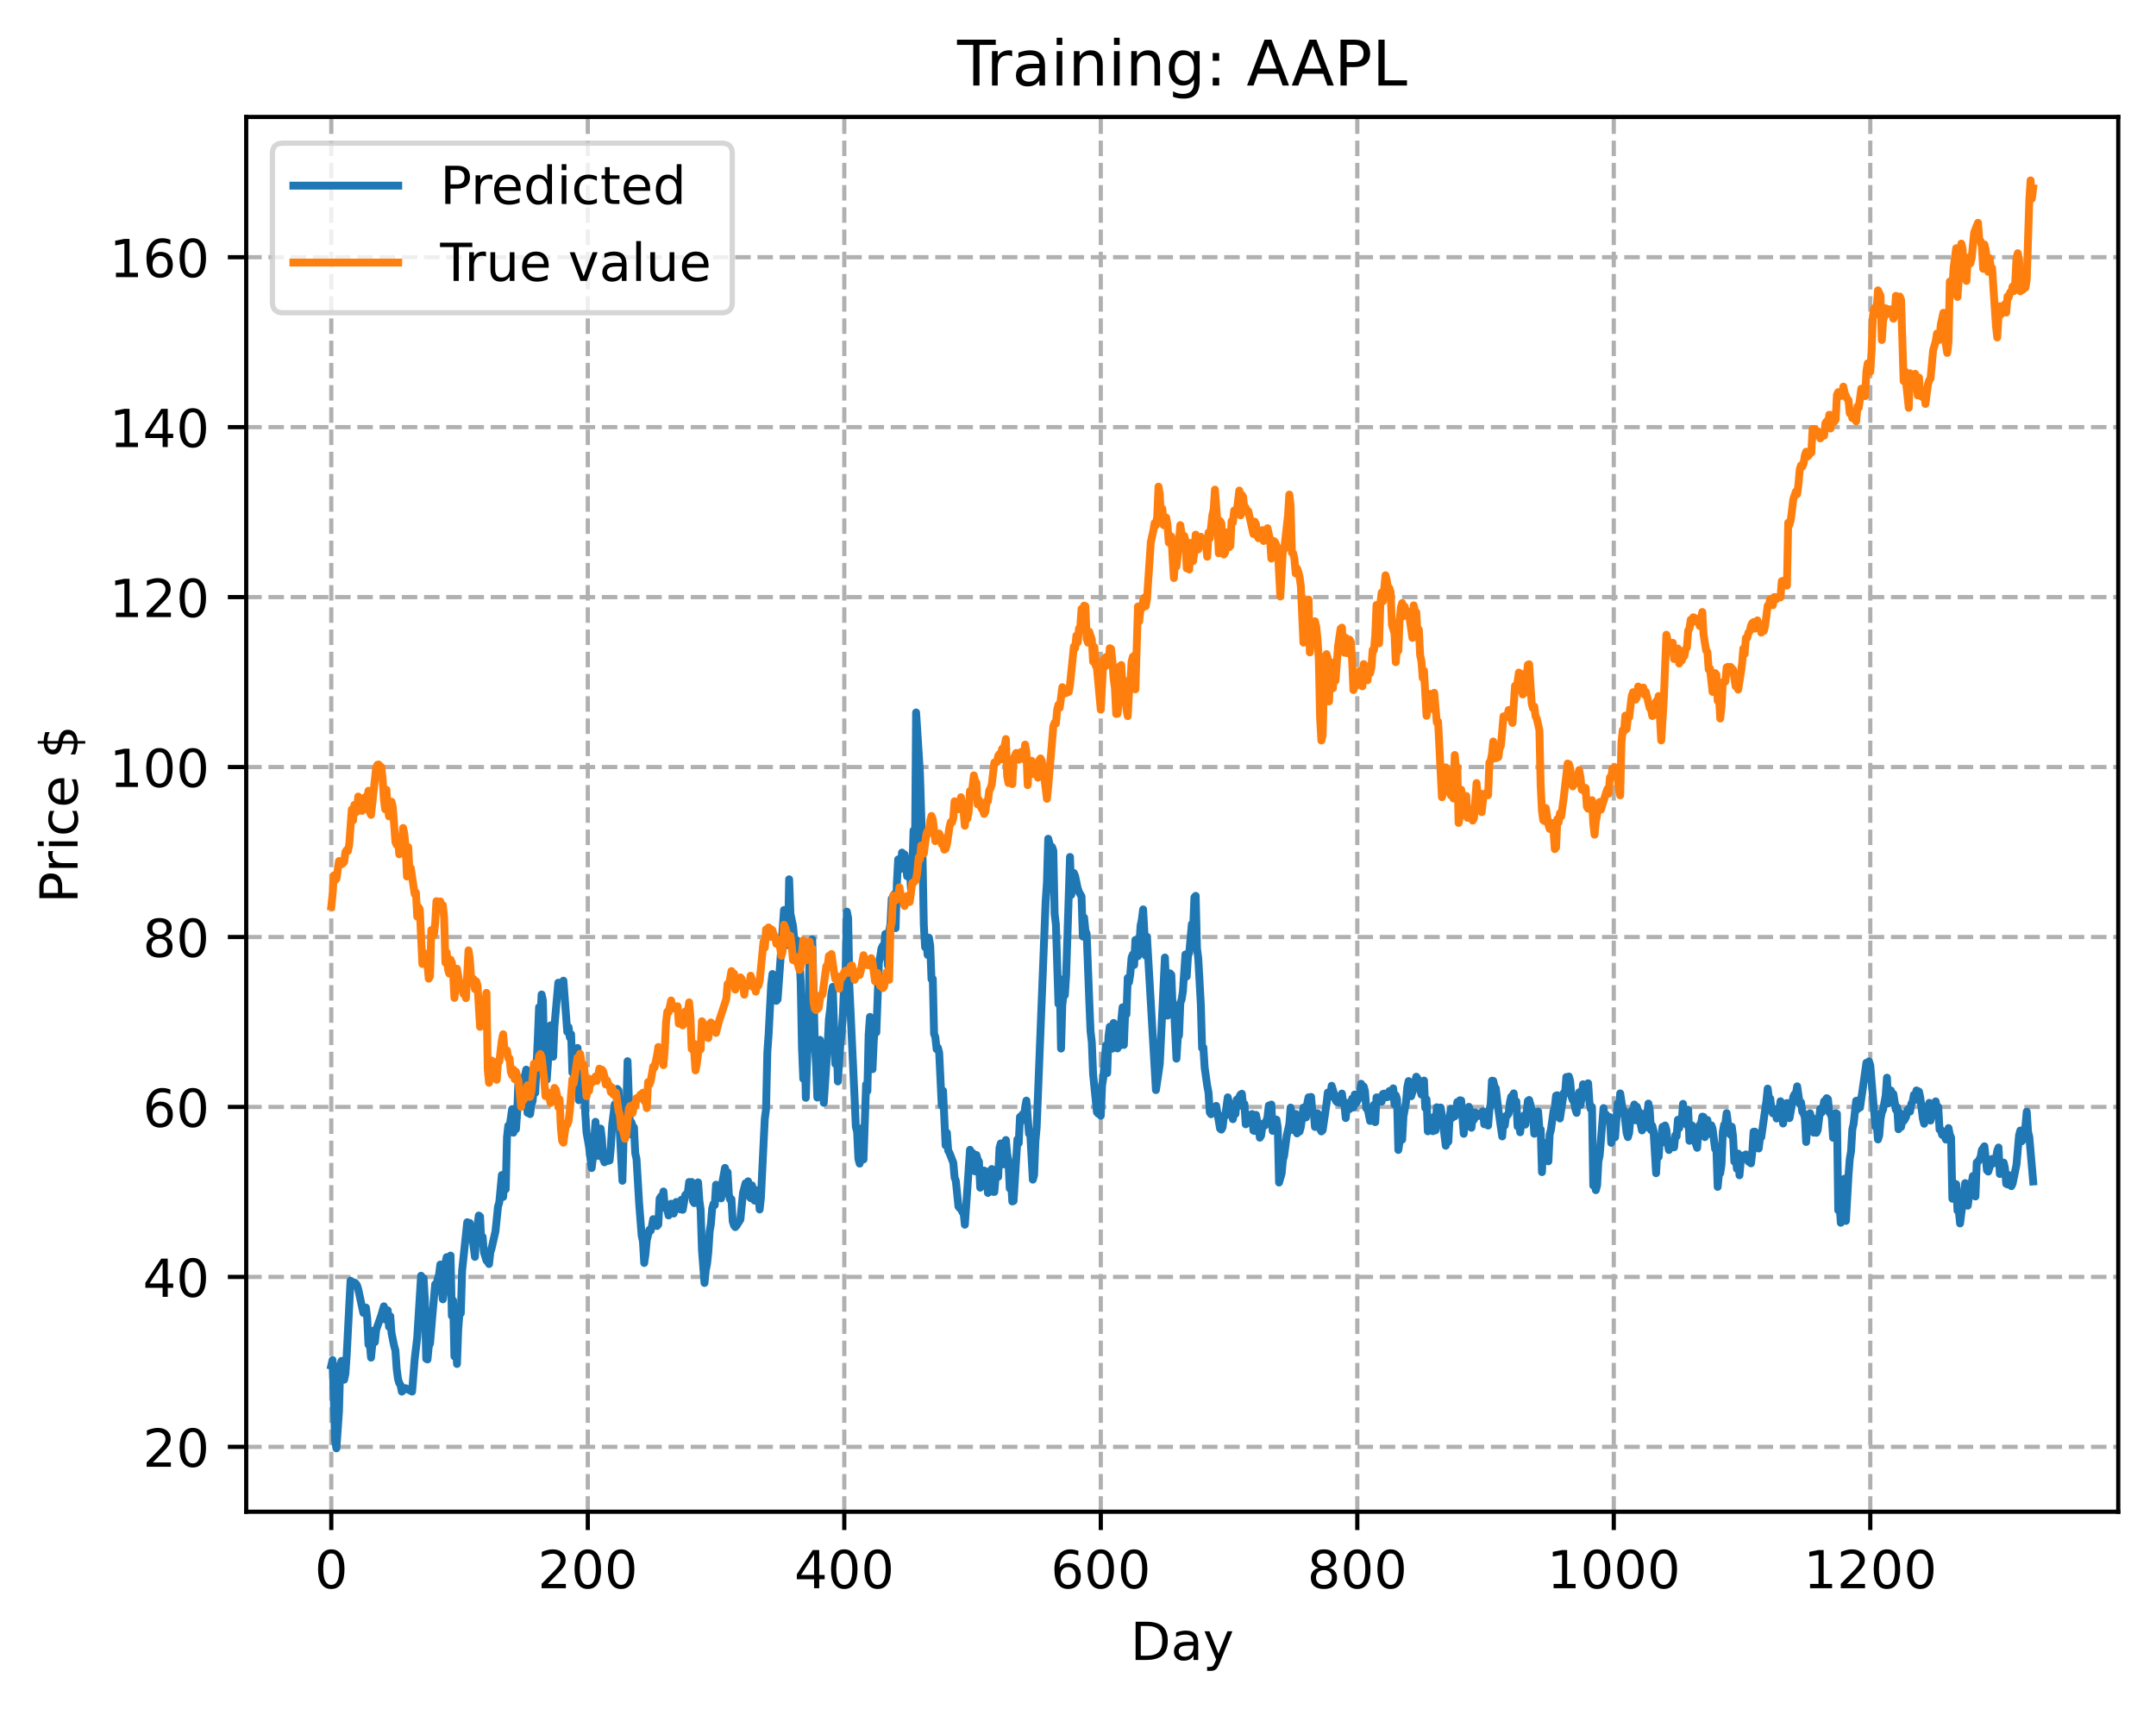 <?xml version="1.0" encoding="utf-8" standalone="no"?>
<!DOCTYPE svg PUBLIC "-//W3C//DTD SVG 1.1//EN"
  "http://www.w3.org/Graphics/SVG/1.1/DTD/svg11.dtd">
<!-- Created with matplotlib (https://matplotlib.org/) -->
<svg height="325.986pt" version="1.1" viewBox="0 0 411.286 325.986" width="411.286pt" xmlns="http://www.w3.org/2000/svg" xmlns:xlink="http://www.w3.org/1999/xlink">
 <defs>
  <style type="text/css">
*{stroke-linecap:butt;stroke-linejoin:round;}
  </style>
 </defs>
 <g id="figure_1">
  <g id="patch_1">
   <path d="M 0 325.986 
L 411.286 325.986 
L 411.286 0 
L 0 0 
z
" style="fill:#ffffff;"/>
  </g>
  <g id="axes_1">
   <g id="patch_2">
    <path d="M 46.966 288.43 
L 404.086 288.43 
L 404.086 22.318 
L 46.966 22.318 
z
" style="fill:#ffffff;"/>
   </g>
   <g id="matplotlib.axis_1">
    <g id="xtick_1">
     <g id="line2d_1">
      <path clip-path="url(#ped9f5d18e6)" d="M 63.198 288.43 
L 63.198 22.318 
" style="fill:none;stroke:#b0b0b0;stroke-dasharray:2.96,1.28;stroke-dashoffset:0;stroke-width:0.8;"/>
     </g>
     <g id="line2d_2">
      <defs>
       <path d="M 0 0 
L 0 3.5 
" id="m183f6b09c6" style="stroke:#000000;stroke-width:0.8;"/>
      </defs>
      <g>
       <use style="stroke:#000000;stroke-width:0.8;" x="63.198" xlink:href="#m183f6b09c6" y="288.43"/>
      </g>
     </g>
     <g id="text_1">
      <!-- 0 -->
      <defs>
       <path d="M 31.781 66.406 
Q 24.172 66.406 20.328 58.906 
Q 16.5 51.422 16.5 36.375 
Q 16.5 21.391 20.328 13.891 
Q 24.172 6.391 31.781 6.391 
Q 39.453 6.391 43.281 13.891 
Q 47.125 21.391 47.125 36.375 
Q 47.125 51.422 43.281 58.906 
Q 39.453 66.406 31.781 66.406 
z
M 31.781 74.219 
Q 44.047 74.219 50.516 64.516 
Q 56.984 54.828 56.984 36.375 
Q 56.984 17.969 50.516 8.266 
Q 44.047 -1.422 31.781 -1.422 
Q 19.531 -1.422 13.062 8.266 
Q 6.594 17.969 6.594 36.375 
Q 6.594 54.828 13.062 64.516 
Q 19.531 74.219 31.781 74.219 
z
" id="DejaVuSans-48"/>
      </defs>
      <g transform="translate(60.017 303.029)scale(0.1 -0.1)">
       <use xlink:href="#DejaVuSans-48"/>
      </g>
     </g>
    </g>
    <g id="xtick_2">
     <g id="line2d_3">
      <path clip-path="url(#ped9f5d18e6)" d="M 112.129 288.43 
L 112.129 22.318 
" style="fill:none;stroke:#b0b0b0;stroke-dasharray:2.96,1.28;stroke-dashoffset:0;stroke-width:0.8;"/>
     </g>
     <g id="line2d_4">
      <g>
       <use style="stroke:#000000;stroke-width:0.8;" x="112.129" xlink:href="#m183f6b09c6" y="288.43"/>
      </g>
     </g>
     <g id="text_2">
      <!-- 200 -->
      <defs>
       <path d="M 19.188 8.297 
L 53.609 8.297 
L 53.609 0 
L 7.328 0 
L 7.328 8.297 
Q 12.938 14.109 22.625 23.891 
Q 32.328 33.688 34.812 36.531 
Q 39.547 41.844 41.422 45.531 
Q 43.312 49.219 43.312 52.781 
Q 43.312 58.594 39.234 62.25 
Q 35.156 65.922 28.609 65.922 
Q 23.969 65.922 18.812 64.312 
Q 13.672 62.703 7.812 59.422 
L 7.812 69.391 
Q 13.766 71.781 18.938 73 
Q 24.125 74.219 28.422 74.219 
Q 39.75 74.219 46.484 68.547 
Q 53.219 62.891 53.219 53.422 
Q 53.219 48.922 51.531 44.891 
Q 49.859 40.875 45.406 35.406 
Q 44.188 33.984 37.641 27.219 
Q 31.109 20.453 19.188 8.297 
z
" id="DejaVuSans-50"/>
      </defs>
      <g transform="translate(102.585 303.029)scale(0.1 -0.1)">
       <use xlink:href="#DejaVuSans-50"/>
       <use x="63.623" xlink:href="#DejaVuSans-48"/>
       <use x="127.246" xlink:href="#DejaVuSans-48"/>
      </g>
     </g>
    </g>
    <g id="xtick_3">
     <g id="line2d_5">
      <path clip-path="url(#ped9f5d18e6)" d="M 161.06 288.43 
L 161.06 22.318 
" style="fill:none;stroke:#b0b0b0;stroke-dasharray:2.96,1.28;stroke-dashoffset:0;stroke-width:0.8;"/>
     </g>
     <g id="line2d_6">
      <g>
       <use style="stroke:#000000;stroke-width:0.8;" x="161.06" xlink:href="#m183f6b09c6" y="288.43"/>
      </g>
     </g>
     <g id="text_3">
      <!-- 400 -->
      <defs>
       <path d="M 37.797 64.312 
L 12.891 25.391 
L 37.797 25.391 
z
M 35.203 72.906 
L 47.609 72.906 
L 47.609 25.391 
L 58.016 25.391 
L 58.016 17.188 
L 47.609 17.188 
L 47.609 0 
L 37.797 0 
L 37.797 17.188 
L 4.891 17.188 
L 4.891 26.703 
z
" id="DejaVuSans-52"/>
      </defs>
      <g transform="translate(151.516 303.029)scale(0.1 -0.1)">
       <use xlink:href="#DejaVuSans-52"/>
       <use x="63.623" xlink:href="#DejaVuSans-48"/>
       <use x="127.246" xlink:href="#DejaVuSans-48"/>
      </g>
     </g>
    </g>
    <g id="xtick_4">
     <g id="line2d_7">
      <path clip-path="url(#ped9f5d18e6)" d="M 209.99 288.43 
L 209.99 22.318 
" style="fill:none;stroke:#b0b0b0;stroke-dasharray:2.96,1.28;stroke-dashoffset:0;stroke-width:0.8;"/>
     </g>
     <g id="line2d_8">
      <g>
       <use style="stroke:#000000;stroke-width:0.8;" x="209.99" xlink:href="#m183f6b09c6" y="288.43"/>
      </g>
     </g>
     <g id="text_4">
      <!-- 600 -->
      <defs>
       <path d="M 33.016 40.375 
Q 26.375 40.375 22.484 35.828 
Q 18.609 31.297 18.609 23.391 
Q 18.609 15.531 22.484 10.953 
Q 26.375 6.391 33.016 6.391 
Q 39.656 6.391 43.531 10.953 
Q 47.406 15.531 47.406 23.391 
Q 47.406 31.297 43.531 35.828 
Q 39.656 40.375 33.016 40.375 
z
M 52.594 71.297 
L 52.594 62.312 
Q 48.875 64.062 45.094 64.984 
Q 41.312 65.922 37.594 65.922 
Q 27.828 65.922 22.672 59.328 
Q 17.531 52.734 16.797 39.406 
Q 19.672 43.656 24.016 45.922 
Q 28.375 48.188 33.594 48.188 
Q 44.578 48.188 50.953 41.516 
Q 57.328 34.859 57.328 23.391 
Q 57.328 12.156 50.688 5.359 
Q 44.047 -1.422 33.016 -1.422 
Q 20.359 -1.422 13.672 8.266 
Q 6.984 17.969 6.984 36.375 
Q 6.984 53.656 15.188 63.938 
Q 23.391 74.219 37.203 74.219 
Q 40.922 74.219 44.703 73.484 
Q 48.484 72.75 52.594 71.297 
z
" id="DejaVuSans-54"/>
      </defs>
      <g transform="translate(200.446 303.029)scale(0.1 -0.1)">
       <use xlink:href="#DejaVuSans-54"/>
       <use x="63.623" xlink:href="#DejaVuSans-48"/>
       <use x="127.246" xlink:href="#DejaVuSans-48"/>
      </g>
     </g>
    </g>
    <g id="xtick_5">
     <g id="line2d_9">
      <path clip-path="url(#ped9f5d18e6)" d="M 258.921 288.43 
L 258.921 22.318 
" style="fill:none;stroke:#b0b0b0;stroke-dasharray:2.96,1.28;stroke-dashoffset:0;stroke-width:0.8;"/>
     </g>
     <g id="line2d_10">
      <g>
       <use style="stroke:#000000;stroke-width:0.8;" x="258.921" xlink:href="#m183f6b09c6" y="288.43"/>
      </g>
     </g>
     <g id="text_5">
      <!-- 800 -->
      <defs>
       <path d="M 31.781 34.625 
Q 24.75 34.625 20.719 30.859 
Q 16.703 27.094 16.703 20.516 
Q 16.703 13.922 20.719 10.156 
Q 24.75 6.391 31.781 6.391 
Q 38.812 6.391 42.859 10.172 
Q 46.922 13.969 46.922 20.516 
Q 46.922 27.094 42.891 30.859 
Q 38.875 34.625 31.781 34.625 
z
M 21.922 38.812 
Q 15.578 40.375 12.031 44.719 
Q 8.5 49.078 8.5 55.328 
Q 8.5 64.062 14.719 69.141 
Q 20.953 74.219 31.781 74.219 
Q 42.672 74.219 48.875 69.141 
Q 55.078 64.062 55.078 55.328 
Q 55.078 49.078 51.531 44.719 
Q 48 40.375 41.703 38.812 
Q 48.828 37.156 52.797 32.312 
Q 56.781 27.484 56.781 20.516 
Q 56.781 9.906 50.312 4.234 
Q 43.844 -1.422 31.781 -1.422 
Q 19.734 -1.422 13.25 4.234 
Q 6.781 9.906 6.781 20.516 
Q 6.781 27.484 10.781 32.312 
Q 14.797 37.156 21.922 38.812 
z
M 18.312 54.391 
Q 18.312 48.734 21.844 45.562 
Q 25.391 42.391 31.781 42.391 
Q 38.141 42.391 41.719 45.562 
Q 45.312 48.734 45.312 54.391 
Q 45.312 60.062 41.719 63.234 
Q 38.141 66.406 31.781 66.406 
Q 25.391 66.406 21.844 63.234 
Q 18.312 60.062 18.312 54.391 
z
" id="DejaVuSans-56"/>
      </defs>
      <g transform="translate(249.377 303.029)scale(0.1 -0.1)">
       <use xlink:href="#DejaVuSans-56"/>
       <use x="63.623" xlink:href="#DejaVuSans-48"/>
       <use x="127.246" xlink:href="#DejaVuSans-48"/>
      </g>
     </g>
    </g>
    <g id="xtick_6">
     <g id="line2d_11">
      <path clip-path="url(#ped9f5d18e6)" d="M 307.851 288.43 
L 307.851 22.318 
" style="fill:none;stroke:#b0b0b0;stroke-dasharray:2.96,1.28;stroke-dashoffset:0;stroke-width:0.8;"/>
     </g>
     <g id="line2d_12">
      <g>
       <use style="stroke:#000000;stroke-width:0.8;" x="307.851" xlink:href="#m183f6b09c6" y="288.43"/>
      </g>
     </g>
     <g id="text_6">
      <!-- 1000 -->
      <defs>
       <path d="M 12.406 8.297 
L 28.516 8.297 
L 28.516 63.922 
L 10.984 60.406 
L 10.984 69.391 
L 28.422 72.906 
L 38.281 72.906 
L 38.281 8.297 
L 54.391 8.297 
L 54.391 0 
L 12.406 0 
z
" id="DejaVuSans-49"/>
      </defs>
      <g transform="translate(295.126 303.029)scale(0.1 -0.1)">
       <use xlink:href="#DejaVuSans-49"/>
       <use x="63.623" xlink:href="#DejaVuSans-48"/>
       <use x="127.246" xlink:href="#DejaVuSans-48"/>
       <use x="190.869" xlink:href="#DejaVuSans-48"/>
      </g>
     </g>
    </g>
    <g id="xtick_7">
     <g id="line2d_13">
      <path clip-path="url(#ped9f5d18e6)" d="M 356.782 288.43 
L 356.782 22.318 
" style="fill:none;stroke:#b0b0b0;stroke-dasharray:2.96,1.28;stroke-dashoffset:0;stroke-width:0.8;"/>
     </g>
     <g id="line2d_14">
      <g>
       <use style="stroke:#000000;stroke-width:0.8;" x="356.782" xlink:href="#m183f6b09c6" y="288.43"/>
      </g>
     </g>
     <g id="text_7">
      <!-- 1200 -->
      <g transform="translate(344.057 303.029)scale(0.1 -0.1)">
       <use xlink:href="#DejaVuSans-49"/>
       <use x="63.623" xlink:href="#DejaVuSans-50"/>
       <use x="127.246" xlink:href="#DejaVuSans-48"/>
       <use x="190.869" xlink:href="#DejaVuSans-48"/>
      </g>
     </g>
    </g>
    <g id="text_8">
     <!-- Day -->
     <defs>
      <path d="M 19.672 64.797 
L 19.672 8.109 
L 31.594 8.109 
Q 46.688 8.109 53.688 14.938 
Q 60.688 21.781 60.688 36.531 
Q 60.688 51.172 53.688 57.984 
Q 46.688 64.797 31.594 64.797 
z
M 9.812 72.906 
L 30.078 72.906 
Q 51.266 72.906 61.172 64.094 
Q 71.094 55.281 71.094 36.531 
Q 71.094 17.672 61.125 8.828 
Q 51.172 0 30.078 0 
L 9.812 0 
z
" id="DejaVuSans-68"/>
      <path d="M 34.281 27.484 
Q 23.391 27.484 19.188 25 
Q 14.984 22.516 14.984 16.5 
Q 14.984 11.719 18.141 8.906 
Q 21.297 6.109 26.703 6.109 
Q 34.188 6.109 38.703 11.406 
Q 43.219 16.703 43.219 25.484 
L 43.219 27.484 
z
M 52.203 31.203 
L 52.203 0 
L 43.219 0 
L 43.219 8.297 
Q 40.141 3.328 35.547 0.953 
Q 30.953 -1.422 24.312 -1.422 
Q 15.922 -1.422 10.953 3.297 
Q 6 8.016 6 15.922 
Q 6 25.141 12.172 29.828 
Q 18.359 34.516 30.609 34.516 
L 43.219 34.516 
L 43.219 35.406 
Q 43.219 41.609 39.141 45 
Q 35.062 48.391 27.688 48.391 
Q 23 48.391 18.547 47.266 
Q 14.109 46.141 10.016 43.891 
L 10.016 52.203 
Q 14.938 54.109 19.578 55.047 
Q 24.219 56 28.609 56 
Q 40.484 56 46.344 49.844 
Q 52.203 43.703 52.203 31.203 
z
" id="DejaVuSans-97"/>
      <path d="M 32.172 -5.078 
Q 28.375 -14.844 24.75 -17.812 
Q 21.141 -20.797 15.094 -20.797 
L 7.906 -20.797 
L 7.906 -13.281 
L 13.188 -13.281 
Q 16.891 -13.281 18.938 -11.516 
Q 21 -9.766 23.484 -3.219 
L 25.094 0.875 
L 2.984 54.688 
L 12.5 54.688 
L 29.594 11.922 
L 46.688 54.688 
L 56.203 54.688 
z
" id="DejaVuSans-121"/>
     </defs>
     <g transform="translate(215.652 316.707)scale(0.1 -0.1)">
      <use xlink:href="#DejaVuSans-68"/>
      <use x="77.002" xlink:href="#DejaVuSans-97"/>
      <use x="138.281" xlink:href="#DejaVuSans-121"/>
     </g>
    </g>
   </g>
   <g id="matplotlib.axis_2">
    <g id="ytick_1">
     <g id="line2d_15">
      <path clip-path="url(#ped9f5d18e6)" d="M 46.966 276.053 
L 404.086 276.053 
" style="fill:none;stroke:#b0b0b0;stroke-dasharray:2.96,1.28;stroke-dashoffset:0;stroke-width:0.8;"/>
     </g>
     <g id="line2d_16">
      <defs>
       <path d="M 0 0 
L -3.5 0 
" id="mae632920fb" style="stroke:#000000;stroke-width:0.8;"/>
      </defs>
      <g>
       <use style="stroke:#000000;stroke-width:0.8;" x="46.966" xlink:href="#mae632920fb" y="276.053"/>
      </g>
     </g>
     <g id="text_9">
      <!-- 20 -->
      <g transform="translate(27.241 279.852)scale(0.1 -0.1)">
       <use xlink:href="#DejaVuSans-50"/>
       <use x="63.623" xlink:href="#DejaVuSans-48"/>
      </g>
     </g>
    </g>
    <g id="ytick_2">
     <g id="line2d_17">
      <path clip-path="url(#ped9f5d18e6)" d="M 46.966 243.627 
L 404.086 243.627 
" style="fill:none;stroke:#b0b0b0;stroke-dasharray:2.96,1.28;stroke-dashoffset:0;stroke-width:0.8;"/>
     </g>
     <g id="line2d_18">
      <g>
       <use style="stroke:#000000;stroke-width:0.8;" x="46.966" xlink:href="#mae632920fb" y="243.627"/>
      </g>
     </g>
     <g id="text_10">
      <!-- 40 -->
      <g transform="translate(27.241 247.426)scale(0.1 -0.1)">
       <use xlink:href="#DejaVuSans-52"/>
       <use x="63.623" xlink:href="#DejaVuSans-48"/>
      </g>
     </g>
    </g>
    <g id="ytick_3">
     <g id="line2d_19">
      <path clip-path="url(#ped9f5d18e6)" d="M 46.966 211.201 
L 404.086 211.201 
" style="fill:none;stroke:#b0b0b0;stroke-dasharray:2.96,1.28;stroke-dashoffset:0;stroke-width:0.8;"/>
     </g>
     <g id="line2d_20">
      <g>
       <use style="stroke:#000000;stroke-width:0.8;" x="46.966" xlink:href="#mae632920fb" y="211.201"/>
      </g>
     </g>
     <g id="text_11">
      <!-- 60 -->
      <g transform="translate(27.241 215)scale(0.1 -0.1)">
       <use xlink:href="#DejaVuSans-54"/>
       <use x="63.623" xlink:href="#DejaVuSans-48"/>
      </g>
     </g>
    </g>
    <g id="ytick_4">
     <g id="line2d_21">
      <path clip-path="url(#ped9f5d18e6)" d="M 46.966 178.775 
L 404.086 178.775 
" style="fill:none;stroke:#b0b0b0;stroke-dasharray:2.96,1.28;stroke-dashoffset:0;stroke-width:0.8;"/>
     </g>
     <g id="line2d_22">
      <g>
       <use style="stroke:#000000;stroke-width:0.8;" x="46.966" xlink:href="#mae632920fb" y="178.775"/>
      </g>
     </g>
     <g id="text_12">
      <!-- 80 -->
      <g transform="translate(27.241 182.574)scale(0.1 -0.1)">
       <use xlink:href="#DejaVuSans-56"/>
       <use x="63.623" xlink:href="#DejaVuSans-48"/>
      </g>
     </g>
    </g>
    <g id="ytick_5">
     <g id="line2d_23">
      <path clip-path="url(#ped9f5d18e6)" d="M 46.966 146.349 
L 404.086 146.349 
" style="fill:none;stroke:#b0b0b0;stroke-dasharray:2.96,1.28;stroke-dashoffset:0;stroke-width:0.8;"/>
     </g>
     <g id="line2d_24">
      <g>
       <use style="stroke:#000000;stroke-width:0.8;" x="46.966" xlink:href="#mae632920fb" y="146.349"/>
      </g>
     </g>
     <g id="text_13">
      <!-- 100 -->
      <g transform="translate(20.878 150.148)scale(0.1 -0.1)">
       <use xlink:href="#DejaVuSans-49"/>
       <use x="63.623" xlink:href="#DejaVuSans-48"/>
       <use x="127.246" xlink:href="#DejaVuSans-48"/>
      </g>
     </g>
    </g>
    <g id="ytick_6">
     <g id="line2d_25">
      <path clip-path="url(#ped9f5d18e6)" d="M 46.966 113.923 
L 404.086 113.923 
" style="fill:none;stroke:#b0b0b0;stroke-dasharray:2.96,1.28;stroke-dashoffset:0;stroke-width:0.8;"/>
     </g>
     <g id="line2d_26">
      <g>
       <use style="stroke:#000000;stroke-width:0.8;" x="46.966" xlink:href="#mae632920fb" y="113.923"/>
      </g>
     </g>
     <g id="text_14">
      <!-- 120 -->
      <g transform="translate(20.878 117.722)scale(0.1 -0.1)">
       <use xlink:href="#DejaVuSans-49"/>
       <use x="63.623" xlink:href="#DejaVuSans-50"/>
       <use x="127.246" xlink:href="#DejaVuSans-48"/>
      </g>
     </g>
    </g>
    <g id="ytick_7">
     <g id="line2d_27">
      <path clip-path="url(#ped9f5d18e6)" d="M 46.966 81.497 
L 404.086 81.497 
" style="fill:none;stroke:#b0b0b0;stroke-dasharray:2.96,1.28;stroke-dashoffset:0;stroke-width:0.8;"/>
     </g>
     <g id="line2d_28">
      <g>
       <use style="stroke:#000000;stroke-width:0.8;" x="46.966" xlink:href="#mae632920fb" y="81.497"/>
      </g>
     </g>
     <g id="text_15">
      <!-- 140 -->
      <g transform="translate(20.878 85.296)scale(0.1 -0.1)">
       <use xlink:href="#DejaVuSans-49"/>
       <use x="63.623" xlink:href="#DejaVuSans-52"/>
       <use x="127.246" xlink:href="#DejaVuSans-48"/>
      </g>
     </g>
    </g>
    <g id="ytick_8">
     <g id="line2d_29">
      <path clip-path="url(#ped9f5d18e6)" d="M 46.966 49.071 
L 404.086 49.071 
" style="fill:none;stroke:#b0b0b0;stroke-dasharray:2.96,1.28;stroke-dashoffset:0;stroke-width:0.8;"/>
     </g>
     <g id="line2d_30">
      <g>
       <use style="stroke:#000000;stroke-width:0.8;" x="46.966" xlink:href="#mae632920fb" y="49.071"/>
      </g>
     </g>
     <g id="text_16">
      <!-- 160 -->
      <g transform="translate(20.878 52.87)scale(0.1 -0.1)">
       <use xlink:href="#DejaVuSans-49"/>
       <use x="63.623" xlink:href="#DejaVuSans-54"/>
       <use x="127.246" xlink:href="#DejaVuSans-48"/>
      </g>
     </g>
    </g>
    <g id="text_17">
     <!-- Price $ -->
     <defs>
      <path d="M 19.672 64.797 
L 19.672 37.406 
L 32.078 37.406 
Q 38.969 37.406 42.719 40.969 
Q 46.484 44.531 46.484 51.125 
Q 46.484 57.672 42.719 61.234 
Q 38.969 64.797 32.078 64.797 
z
M 9.812 72.906 
L 32.078 72.906 
Q 44.344 72.906 50.609 67.359 
Q 56.891 61.812 56.891 51.125 
Q 56.891 40.328 50.609 34.812 
Q 44.344 29.297 32.078 29.297 
L 19.672 29.297 
L 19.672 0 
L 9.812 0 
z
" id="DejaVuSans-80"/>
      <path d="M 41.109 46.297 
Q 39.594 47.172 37.812 47.578 
Q 36.031 48 33.891 48 
Q 26.266 48 22.188 43.047 
Q 18.109 38.094 18.109 28.812 
L 18.109 0 
L 9.078 0 
L 9.078 54.688 
L 18.109 54.688 
L 18.109 46.188 
Q 20.953 51.172 25.484 53.578 
Q 30.031 56 36.531 56 
Q 37.453 56 38.578 55.875 
Q 39.703 55.766 41.062 55.516 
z
" id="DejaVuSans-114"/>
      <path d="M 9.422 54.688 
L 18.406 54.688 
L 18.406 0 
L 9.422 0 
z
M 9.422 75.984 
L 18.406 75.984 
L 18.406 64.594 
L 9.422 64.594 
z
" id="DejaVuSans-105"/>
      <path d="M 48.781 52.594 
L 48.781 44.188 
Q 44.969 46.297 41.141 47.344 
Q 37.312 48.391 33.406 48.391 
Q 24.656 48.391 19.812 42.844 
Q 14.984 37.312 14.984 27.297 
Q 14.984 17.281 19.812 11.734 
Q 24.656 6.203 33.406 6.203 
Q 37.312 6.203 41.141 7.25 
Q 44.969 8.297 48.781 10.406 
L 48.781 2.094 
Q 45.016 0.344 40.984 -0.531 
Q 36.969 -1.422 32.422 -1.422 
Q 20.062 -1.422 12.781 6.344 
Q 5.516 14.109 5.516 27.297 
Q 5.516 40.672 12.859 48.328 
Q 20.219 56 33.016 56 
Q 37.156 56 41.109 55.141 
Q 45.062 54.297 48.781 52.594 
z
" id="DejaVuSans-99"/>
      <path d="M 56.203 29.594 
L 56.203 25.203 
L 14.891 25.203 
Q 15.484 15.922 20.484 11.062 
Q 25.484 6.203 34.422 6.203 
Q 39.594 6.203 44.453 7.469 
Q 49.312 8.734 54.109 11.281 
L 54.109 2.781 
Q 49.266 0.734 44.188 -0.344 
Q 39.109 -1.422 33.891 -1.422 
Q 20.797 -1.422 13.156 6.188 
Q 5.516 13.812 5.516 26.812 
Q 5.516 40.234 12.766 48.109 
Q 20.016 56 32.328 56 
Q 43.359 56 49.781 48.891 
Q 56.203 41.797 56.203 29.594 
z
M 47.219 32.234 
Q 47.125 39.594 43.094 43.984 
Q 39.062 48.391 32.422 48.391 
Q 24.906 48.391 20.391 44.141 
Q 15.875 39.891 15.188 32.172 
z
" id="DejaVuSans-101"/>
      <path id="DejaVuSans-32"/>
      <path d="M 33.797 -14.703 
L 28.906 -14.703 
L 28.859 0 
Q 23.734 0.094 18.609 1.188 
Q 13.484 2.297 8.297 4.5 
L 8.297 13.281 
Q 13.281 10.156 18.375 8.562 
Q 23.484 6.984 28.906 6.938 
L 28.906 29.203 
Q 18.109 30.953 13.203 35.156 
Q 8.297 39.359 8.297 46.688 
Q 8.297 54.641 13.625 59.219 
Q 18.953 63.812 28.906 64.5 
L 28.906 75.984 
L 33.797 75.984 
L 33.797 64.656 
Q 38.328 64.453 42.578 63.688 
Q 46.828 62.938 50.875 61.625 
L 50.875 53.078 
Q 46.828 55.125 42.547 56.25 
Q 38.281 57.375 33.797 57.562 
L 33.797 36.719 
Q 44.875 35.016 50.094 30.609 
Q 55.328 26.219 55.328 18.609 
Q 55.328 10.359 49.781 5.594 
Q 44.234 0.828 33.797 0.094 
z
M 28.906 37.594 
L 28.906 57.625 
Q 23.25 56.984 20.266 54.391 
Q 17.281 51.812 17.281 47.516 
Q 17.281 43.312 20.031 40.969 
Q 22.797 38.625 28.906 37.594 
z
M 33.797 28.219 
L 33.797 7.078 
Q 39.984 7.906 43.141 10.594 
Q 46.297 13.281 46.297 17.672 
Q 46.297 21.969 43.281 24.5 
Q 40.281 27.047 33.797 28.219 
z
" id="DejaVuSans-36"/>
     </defs>
     <g transform="translate(14.798 172.342)rotate(-90)scale(0.1 -0.1)">
      <use xlink:href="#DejaVuSans-80"/>
      <use x="58.553" xlink:href="#DejaVuSans-114"/>
      <use x="99.666" xlink:href="#DejaVuSans-105"/>
      <use x="127.449" xlink:href="#DejaVuSans-99"/>
      <use x="182.43" xlink:href="#DejaVuSans-101"/>
      <use x="243.953" xlink:href="#DejaVuSans-32"/>
      <use x="275.74" xlink:href="#DejaVuSans-36"/>
     </g>
    </g>
   </g>
   <g id="line2d_31">
    <path clip-path="url(#ped9f5d18e6)" d="M 63.198 260.553 
L 63.443 259.494 
L 63.932 274.977 
L 64.177 276.334 
L 64.666 269.276 
L 64.911 260.353 
L 65.156 259.644 
L 65.4 262.214 
L 65.645 263.245 
L 65.89 262.123 
L 66.134 258.623 
L 66.868 244.344 
L 67.113 245.156 
L 67.357 244.65 
L 67.602 244.692 
L 67.847 244.856 
L 68.091 245.208 
L 68.336 245.964 
L 69.315 250.503 
L 69.559 250.147 
L 69.804 249.471 
L 70.049 251.46 
L 70.293 256.559 
L 70.538 256.355 
L 70.783 259.031 
L 71.272 253.869 
L 71.517 256.068 
L 71.761 253.717 
L 72.74 250.929 
L 73.229 249.236 
L 73.474 251.745 
L 73.718 251.778 
L 73.963 249.996 
L 74.208 253.142 
L 74.452 251.127 
L 74.697 254.382 
L 75.186 256.778 
L 75.431 257.66 
L 75.676 261.175 
L 75.92 263.065 
L 76.165 263.904 
L 76.41 264.258 
L 76.654 265.511 
L 76.899 265.298 
L 77.144 264.873 
L 77.388 264.863 
L 78.611 265.505 
L 79.101 259.332 
L 79.59 255.227 
L 80.324 243.403 
L 80.569 243.834 
L 80.813 243.871 
L 81.058 248.139 
L 81.303 259.246 
L 81.547 259.377 
L 81.792 256.895 
L 82.037 256.31 
L 82.526 250.496 
L 83.015 245.036 
L 83.26 245.51 
L 83.505 243.931 
L 83.749 243.24 
L 83.994 241.266 
L 84.239 245.857 
L 84.483 247.91 
L 84.728 246.058 
L 84.972 240.9 
L 85.217 239.847 
L 85.462 245.676 
L 85.706 244.963 
L 85.951 239.554 
L 86.196 251.051 
L 86.44 248.122 
L 86.685 258.795 
L 86.93 254.539 
L 87.174 260.24 
L 87.419 253.555 
L 87.664 250.419 
L 87.908 250.568 
L 88.153 242.404 
L 89.132 233.191 
L 89.376 235.357 
L 89.621 233.34 
L 89.866 235.139 
L 90.11 235.974 
L 90.599 239.804 
L 90.844 234.955 
L 91.089 233.823 
L 91.333 231.917 
L 91.578 232.104 
L 91.823 237.204 
L 92.067 235.979 
L 92.312 238.897 
L 92.801 240.51 
L 93.046 240.717 
L 93.291 241.17 
L 93.535 238.959 
L 93.78 238.157 
L 94.514 234.949 
L 95.003 230.215 
L 95.248 229.384 
L 95.737 224.181 
L 95.982 228.376 
L 96.227 225.207 
L 96.471 226.904 
L 96.716 216.975 
L 96.96 214.765 
L 97.205 214.98 
L 97.694 211.612 
L 97.939 216.112 
L 98.184 213.555 
L 98.428 215.448 
L 98.673 212.012 
L 98.918 205.601 
L 99.162 208.654 
L 99.407 209.993 
L 100.141 205.217 
L 100.386 204.076 
L 100.63 212.323 
L 100.875 208.997 
L 101.12 212.564 
L 101.364 210.843 
L 101.609 210.042 
L 101.854 207.015 
L 102.098 208.52 
L 102.587 198.3 
L 102.832 192.172 
L 103.077 194.462 
L 103.321 189.741 
L 103.566 190.911 
L 103.811 201.514 
L 104.055 200.995 
L 104.3 206.001 
L 105.034 195.628 
L 105.279 199.875 
L 105.523 201.609 
L 105.768 195.767 
L 106.502 187.491 
L 107.236 188.793 
L 107.481 187.109 
L 108.215 196.876 
L 108.459 195.962 
L 108.704 197.953 
L 108.948 197.332 
L 109.193 204.643 
L 109.438 203.469 
L 109.682 203.902 
L 109.927 202.773 
L 110.172 199.945 
L 110.416 209.909 
L 110.661 202.925 
L 110.906 207.561 
L 111.395 205.108 
L 111.64 212.306 
L 111.884 216.042 
L 112.374 218.849 
L 112.863 222.861 
L 113.108 220.902 
L 113.597 214.031 
L 113.842 218.687 
L 114.086 220.538 
L 114.331 218.585 
L 114.575 215.323 
L 114.82 217.263 
L 115.065 221.093 
L 115.309 221.764 
L 115.554 221.111 
L 115.799 221.53 
L 116.288 221.412 
L 116.533 218.792 
L 116.777 214.643 
L 117.267 210.707 
L 117.511 214.581 
L 117.756 207.756 
L 118.001 208.048 
L 118.245 216.216 
L 118.735 225.288 
L 118.979 216.32 
L 119.224 211.805 
L 119.469 212.458 
L 119.713 202.467 
L 120.203 216.406 
L 120.447 214.12 
L 120.692 214.85 
L 120.936 215.111 
L 121.181 220.022 
L 121.426 221.133 
L 121.915 229.462 
L 122.404 235.726 
L 122.649 236.871 
L 122.894 240.971 
L 123.138 239.229 
L 123.383 236.621 
L 123.872 234.658 
L 124.117 234.817 
L 124.362 233.94 
L 124.606 232.608 
L 124.851 233.155 
L 125.096 232.86 
L 125.34 233.914 
L 125.585 233.614 
L 125.83 228.705 
L 126.074 228.292 
L 126.319 228.65 
L 126.563 227.324 
L 126.808 230.127 
L 127.053 230.621 
L 127.297 230.862 
L 127.542 231.902 
L 127.787 230.378 
L 128.031 229.658 
L 128.276 229.91 
L 128.521 231.542 
L 128.765 229.793 
L 129.01 229.318 
L 129.255 230.351 
L 129.499 230.381 
L 129.744 230.736 
L 129.989 228.909 
L 130.233 230.826 
L 130.723 228.01 
L 131.212 227.545 
L 131.457 225.512 
L 131.701 227.015 
L 131.946 225.514 
L 132.191 229.132 
L 132.435 229.549 
L 132.68 228.987 
L 133.169 225.588 
L 133.414 229.041 
L 133.658 230.846 
L 133.903 238.451 
L 134.392 244.784 
L 134.637 242.309 
L 134.882 241.123 
L 135.126 238.85 
L 135.371 234.971 
L 135.616 233.52 
L 135.86 230.568 
L 136.105 229.711 
L 136.35 229.918 
L 136.594 226.034 
L 136.839 226.894 
L 137.084 226.522 
L 137.328 226.941 
L 137.573 228.643 
L 137.818 225.476 
L 138.307 222.827 
L 138.551 224.325 
L 138.796 223.648 
L 139.041 227.941 
L 139.285 228.889 
L 139.53 228.8 
L 139.775 233.024 
L 140.019 233.814 
L 140.264 234.122 
L 140.509 233.845 
L 140.998 233.044 
L 141.243 232.678 
L 141.732 227.631 
L 142.221 225.752 
L 142.466 226.202 
L 142.711 225.384 
L 142.955 228.198 
L 143.2 228.602 
L 143.445 226.154 
L 143.689 226.926 
L 143.934 229.066 
L 144.178 227.121 
L 144.423 227.113 
L 144.668 227.875 
L 144.912 230.762 
L 145.157 228.508 
L 145.891 213.48 
L 146.136 211.576 
L 146.38 200.791 
L 146.625 197.313 
L 147.114 187.866 
L 147.359 185.833 
L 147.604 186.76 
L 148.093 190.958 
L 148.338 190.687 
L 149.561 173.618 
L 149.806 177.409 
L 150.05 173.527 
L 150.295 180.319 
L 150.539 167.765 
L 150.784 174.311 
L 151.273 176.626 
L 151.763 181.671 
L 152.007 179.397 
L 152.252 182.59 
L 152.497 182.478 
L 152.741 187.309 
L 152.986 199.872 
L 153.231 205.826 
L 153.475 196.981 
L 153.72 209.459 
L 154.209 194.886 
L 154.454 180.472 
L 154.699 181.959 
L 154.943 179.226 
L 155.433 198.965 
L 155.677 203.212 
L 155.922 209.416 
L 156.411 198.397 
L 156.656 208.08 
L 156.9 200.782 
L 157.145 210.413 
L 157.879 199.55 
L 158.124 194.492 
L 158.368 192.588 
L 158.613 189.54 
L 158.858 188.281 
L 159.347 202.998 
L 159.592 197.558 
L 159.836 206.333 
L 160.326 199.077 
L 160.57 196.953 
L 160.815 193.083 
L 161.06 186.884 
L 161.304 186.017 
L 161.549 173.928 
L 161.794 175.175 
L 162.038 188.336 
L 163.017 209.388 
L 163.261 214.98 
L 163.506 215.926 
L 163.751 221.113 
L 163.995 222.01 
L 164.24 220.2 
L 164.485 215.217 
L 164.729 221.218 
L 165.219 206.911 
L 165.463 208.165 
L 165.708 197.405 
L 165.953 194.021 
L 166.197 201.47 
L 166.442 204.001 
L 166.687 198.504 
L 166.931 195.812 
L 167.176 196.974 
L 167.665 183.627 
L 167.91 182.552 
L 168.154 180.954 
L 168.399 180.453 
L 168.644 180.872 
L 168.888 178.191 
L 169.133 178.491 
L 169.378 184.221 
L 169.622 177.636 
L 169.867 176.282 
L 170.112 171.465 
L 170.356 172.929 
L 170.601 170.588 
L 170.846 177.084 
L 171.09 168.546 
L 171.335 163.969 
L 171.58 164.398 
L 171.824 165.794 
L 172.069 162.666 
L 172.314 165.043 
L 172.558 163.017 
L 172.803 164.368 
L 173.048 167.194 
L 173.537 164.985 
L 173.782 169.637 
L 174.026 166.347 
L 174.271 158.446 
L 174.515 166.94 
L 174.76 135.936 
L 175.494 147.518 
L 175.983 163.302 
L 176.228 176.435 
L 176.473 180.72 
L 176.717 179.91 
L 176.962 182.204 
L 177.207 178.905 
L 177.451 180.456 
L 177.696 186.827 
L 177.941 186.772 
L 178.185 197.236 
L 178.43 197.908 
L 178.675 200.186 
L 178.919 199.895 
L 179.164 200.87 
L 179.653 210.955 
L 179.898 208.111 
L 180.387 218.529 
L 180.632 216.119 
L 180.876 219.524 
L 181.121 219.952 
L 181.855 221.847 
L 182.1 224.652 
L 182.344 225.346 
L 182.834 230.183 
L 183.078 230.513 
L 183.323 230.587 
L 183.568 231.236 
L 183.812 231.305 
L 184.057 233.668 
L 184.546 226.693 
L 185.036 219.376 
L 185.28 222.07 
L 185.525 219.957 
L 186.014 223.492 
L 186.259 220.36 
L 186.503 221.228 
L 186.748 221.628 
L 186.993 226.605 
L 187.482 224.505 
L 187.727 223.333 
L 187.971 223.964 
L 188.216 223.54 
L 188.461 227.61 
L 188.705 223.557 
L 188.95 226.051 
L 189.195 223.04 
L 189.439 227.398 
L 189.684 227.416 
L 189.929 224.522 
L 190.173 224.161 
L 190.418 224.544 
L 190.663 219.05 
L 190.907 218.158 
L 191.152 221.161 
L 191.397 222.156 
L 191.641 218.984 
L 191.886 217.507 
L 192.13 220.136 
L 192.375 221.557 
L 192.62 226.748 
L 192.864 225.267 
L 193.109 229.234 
L 193.354 229.132 
L 194.088 217.39 
L 194.332 218.127 
L 194.577 213.091 
L 194.822 213.658 
L 195.066 212.592 
L 195.311 213.713 
L 195.556 211.296 
L 195.8 209.986 
L 196.29 216.303 
L 196.534 216.253 
L 197.024 225.072 
L 197.268 224.204 
L 197.513 217.825 
L 197.758 215.126 
L 199.47 172.02 
L 199.715 168.414 
L 199.959 160.027 
L 200.449 161.87 
L 200.693 161.602 
L 200.938 162.31 
L 201.183 174.334 
L 201.427 176.388 
L 201.917 191.545 
L 202.161 186.785 
L 202.406 200.068 
L 202.651 191.724 
L 202.895 189.647 
L 203.14 189.858 
L 203.385 186.033 
L 204.118 163.501 
L 204.363 170.733 
L 204.608 167.072 
L 204.852 166.558 
L 205.097 167.159 
L 205.586 169.49 
L 205.831 170.19 
L 206.32 171.038 
L 206.565 178.685 
L 206.81 175.079 
L 207.054 177.553 
L 207.299 178.193 
L 207.788 190.844 
L 208.033 196.727 
L 208.278 198.853 
L 208.522 204.914 
L 209.256 212.209 
L 209.501 212.491 
L 209.746 209.94 
L 209.99 212.873 
L 210.235 207.117 
L 210.479 205.554 
L 210.969 199.432 
L 211.213 204.738 
L 211.458 197.768 
L 211.703 195.889 
L 211.947 196.798 
L 212.192 200.079 
L 212.437 195.171 
L 213.171 200.038 
L 213.415 199.382 
L 213.66 199.488 
L 213.905 194.566 
L 214.149 192.183 
L 214.394 199.369 
L 214.639 193.246 
L 214.883 193.54 
L 215.128 186.587 
L 215.373 187.414 
L 215.617 185.891 
L 215.862 182.718 
L 216.106 182.093 
L 216.351 184.124 
L 216.596 179.327 
L 216.84 181.468 
L 217.085 182.439 
L 217.33 180.716 
L 217.574 176.623 
L 217.819 175.448 
L 218.064 173.508 
L 218.553 182.334 
L 218.798 178.718 
L 220.51 207.983 
L 221 204.665 
L 221.244 202.972 
L 222.223 182.687 
L 222.712 193.775 
L 223.201 185.709 
L 223.446 185.997 
L 223.691 192.155 
L 223.935 191.688 
L 224.425 201.99 
L 224.669 198.064 
L 224.914 197.534 
L 225.159 191.367 
L 225.403 190.728 
L 225.648 189.209 
L 226.137 182.1 
L 226.382 186.305 
L 226.627 182.321 
L 226.871 181.736 
L 227.361 176.312 
L 227.605 177.212 
L 227.85 171.197 
L 228.094 170.925 
L 228.339 180.921 
L 228.584 182.818 
L 229.073 191.594 
L 229.318 199.974 
L 229.562 199.857 
L 229.807 203.712 
L 230.296 207.175 
L 230.541 208.454 
L 230.786 212.244 
L 231.03 212.591 
L 231.52 211.991 
L 232.009 210.996 
L 232.743 215.332 
L 232.988 215.525 
L 233.232 215.07 
L 233.477 212.814 
L 233.722 212.931 
L 234.211 209.358 
L 235.189 213.54 
L 235.434 211.986 
L 235.679 212.532 
L 235.923 209.806 
L 236.168 211.044 
L 236.413 209.255 
L 236.657 208.831 
L 236.902 208.68 
L 237.147 211.16 
L 237.391 210.634 
L 237.636 214.51 
L 237.881 212.781 
L 238.125 212.69 
L 238.37 214.244 
L 238.615 212.694 
L 238.859 212.55 
L 239.104 215.707 
L 239.349 215.793 
L 239.593 212.705 
L 239.838 213.956 
L 240.082 214.454 
L 240.327 217.067 
L 240.572 216.679 
L 240.816 214.897 
L 241.061 214.311 
L 241.306 214.754 
L 241.795 213.132 
L 242.04 210.928 
L 242.284 214.379 
L 242.529 210.739 
L 242.774 215.767 
L 243.018 214.043 
L 243.263 214.919 
L 243.508 213.611 
L 243.752 215.195 
L 243.997 225.625 
L 244.486 223.93 
L 244.731 221.346 
L 244.976 220.439 
L 245.465 216.67 
L 245.954 214.485 
L 246.199 211.328 
L 246.443 212.707 
L 246.688 215.616 
L 246.933 214.577 
L 247.177 212.526 
L 247.422 216.248 
L 247.667 214.386 
L 247.911 215.896 
L 248.156 215.007 
L 248.645 211.311 
L 248.89 213.248 
L 249.135 213.211 
L 249.379 210.509 
L 249.624 209.356 
L 249.869 211.024 
L 250.113 209.283 
L 250.358 212.406 
L 250.603 212.197 
L 250.847 215.016 
L 251.092 213.021 
L 251.337 212.406 
L 251.826 215.413 
L 252.07 215.873 
L 252.315 215.633 
L 253.049 210.621 
L 253.294 208.447 
L 253.783 209.208 
L 254.028 207.16 
L 254.517 208.77 
L 254.762 209.892 
L 255.006 210.236 
L 255.251 209.779 
L 255.496 210.409 
L 255.74 209.783 
L 255.985 208.638 
L 256.23 210.44 
L 256.474 210.935 
L 256.719 213.324 
L 256.964 210.432 
L 257.208 210.734 
L 257.453 211.615 
L 257.697 211.274 
L 257.942 209.612 
L 258.187 211.306 
L 258.431 208.824 
L 258.676 210.49 
L 259.165 209.581 
L 259.41 208.521 
L 259.655 206.777 
L 259.899 207.654 
L 260.144 207.302 
L 260.389 208.21 
L 260.633 211.448 
L 260.878 211.478 
L 261.367 213.874 
L 261.612 211.603 
L 261.857 213.845 
L 262.101 210.777 
L 262.346 214.104 
L 262.591 209.371 
L 263.08 209.406 
L 263.325 209.573 
L 263.569 210.198 
L 263.814 208.72 
L 264.058 208.645 
L 264.548 209.352 
L 264.792 209.291 
L 265.037 208.159 
L 265.526 208.566 
L 265.771 207.655 
L 266.016 210.72 
L 266.26 208.957 
L 266.505 209.708 
L 266.75 219.407 
L 267.239 216.226 
L 267.484 217.444 
L 267.728 212.999 
L 268.218 210.299 
L 268.462 207.439 
L 268.707 206.26 
L 268.952 208.359 
L 269.196 209.163 
L 269.685 207.565 
L 270.175 205.43 
L 270.419 205.779 
L 270.664 207.619 
L 270.909 207.864 
L 271.153 208.84 
L 271.398 208.333 
L 271.643 206.168 
L 271.887 211.389 
L 272.132 209.755 
L 272.377 215.851 
L 272.621 214.849 
L 272.866 214.892 
L 273.111 213.876 
L 273.355 215.83 
L 273.6 213.043 
L 273.845 215.665 
L 274.089 211.258 
L 274.334 213.308 
L 274.823 211.308 
L 275.068 212.815 
L 275.802 218.604 
L 276.046 217.626 
L 276.291 217.833 
L 276.536 213.231 
L 276.78 211.547 
L 277.025 213.282 
L 277.27 212.973 
L 277.514 212.996 
L 277.759 212.13 
L 278.004 210.26 
L 278.248 210.879 
L 278.493 209.924 
L 278.738 209.961 
L 279.227 216.324 
L 279.472 213.278 
L 279.961 211.859 
L 280.206 211.17 
L 280.45 211.888 
L 280.695 215.175 
L 280.94 213.258 
L 281.184 213.617 
L 281.429 212.262 
L 281.673 212.501 
L 281.918 212.952 
L 282.163 212.482 
L 282.407 212.866 
L 282.652 212.249 
L 282.897 212.015 
L 283.141 214.505 
L 283.386 213.606 
L 283.631 213.23 
L 283.875 214.753 
L 284.12 211.756 
L 284.365 210.701 
L 284.609 206.19 
L 284.854 206.219 
L 285.099 207.301 
L 285.343 207.629 
L 285.833 211.748 
L 286.567 216.831 
L 286.811 213.527 
L 287.056 214.732 
L 287.301 212.904 
L 287.545 212.805 
L 287.79 212.467 
L 288.034 210.341 
L 288.279 209.251 
L 288.524 209.043 
L 288.768 208.601 
L 289.013 211.576 
L 289.258 210.136 
L 289.502 214.928 
L 289.747 213.516 
L 289.992 216.034 
L 290.236 213.883 
L 290.481 213.99 
L 290.726 212.82 
L 290.97 214.568 
L 291.46 210.046 
L 291.704 209.87 
L 292.438 212.428 
L 292.683 216.315 
L 292.928 213.805 
L 293.172 213.626 
L 293.417 212.066 
L 293.661 215.318 
L 293.906 215.491 
L 294.151 223.638 
L 294.395 217.968 
L 294.885 220.011 
L 295.129 220.428 
L 295.374 221.575 
L 295.619 216.442 
L 295.863 215.559 
L 296.353 212.028 
L 296.597 211.228 
L 296.842 209.042 
L 297.087 208.965 
L 297.331 212.664 
L 297.576 213.397 
L 298.31 208.529 
L 298.555 208.673 
L 298.799 205.489 
L 299.044 207.811 
L 299.289 205.389 
L 299.533 206.321 
L 299.778 209.219 
L 300.022 209.903 
L 300.267 210.109 
L 300.512 211.577 
L 300.756 212.338 
L 301.001 209.663 
L 301.246 208.4 
L 301.49 210.851 
L 301.735 209.376 
L 301.98 206.871 
L 302.224 207.137 
L 302.469 208.579 
L 302.714 207.079 
L 302.958 206.68 
L 303.203 210.264 
L 303.448 211.579 
L 303.692 211.217 
L 303.937 226.201 
L 304.182 224.644 
L 304.426 227.076 
L 304.671 226.145 
L 304.916 221.591 
L 305.16 220.444 
L 305.894 211.419 
L 306.139 213.678 
L 306.383 212.654 
L 306.628 213.252 
L 306.873 213.498 
L 307.117 213.137 
L 307.362 218.053 
L 307.607 216.284 
L 307.851 215.524 
L 308.096 216.998 
L 308.585 210.52 
L 308.83 212.42 
L 309.075 208.61 
L 309.564 211.748 
L 309.809 211.862 
L 310.298 216.154 
L 310.543 216.959 
L 310.787 216.106 
L 311.032 213.085 
L 311.277 211.891 
L 311.521 212.671 
L 311.766 210.733 
L 312.01 213.755 
L 312.255 211.164 
L 312.5 211.937 
L 312.744 212.212 
L 312.989 214.545 
L 313.234 215.68 
L 313.478 215.242 
L 313.723 212.472 
L 313.968 215.085 
L 314.457 210.552 
L 314.702 211.741 
L 314.946 215.612 
L 315.191 214.776 
L 315.436 215.765 
L 315.925 223.845 
L 316.17 219.274 
L 316.414 220.725 
L 316.659 217.114 
L 316.904 216.895 
L 317.148 214.994 
L 317.393 217.91 
L 317.637 214.737 
L 317.882 215.557 
L 318.127 218.223 
L 318.371 219.421 
L 318.861 217.815 
L 319.105 218.861 
L 319.35 218.906 
L 319.595 216.602 
L 319.839 216.804 
L 320.084 213.636 
L 320.329 215.248 
L 320.573 213.498 
L 320.818 213.778 
L 321.063 210.606 
L 321.307 213.323 
L 321.552 213.434 
L 321.797 214.666 
L 322.041 211.717 
L 322.286 217.661 
L 322.775 214.709 
L 323.02 217.074 
L 323.265 217.505 
L 323.754 218.999 
L 323.998 215.353 
L 324.243 214.611 
L 324.488 214.401 
L 324.732 213.047 
L 324.977 213.103 
L 325.222 216.96 
L 325.466 214.145 
L 325.711 213.678 
L 325.956 216.025 
L 326.2 216.364 
L 326.445 214.689 
L 326.69 215.324 
L 327.179 219.206 
L 327.424 219.227 
L 327.668 226.456 
L 327.913 223.951 
L 328.158 223.836 
L 328.402 222.163 
L 328.647 215.988 
L 328.892 214.614 
L 329.136 214.371 
L 329.381 212.378 
L 329.87 216.222 
L 330.115 216.509 
L 330.359 214.964 
L 330.604 216.873 
L 330.849 221.635 
L 331.093 220.318 
L 331.338 223.014 
L 331.583 220.097 
L 331.827 224.238 
L 332.072 221.452 
L 332.317 220.554 
L 332.561 220.532 
L 333.051 220.261 
L 333.54 221.616 
L 334.029 221.961 
L 334.274 219.785 
L 334.519 215.922 
L 334.763 215.912 
L 335.008 216.255 
L 335.497 219.13 
L 335.742 217.142 
L 335.986 216.975 
L 336.965 210.051 
L 337.21 207.696 
L 337.454 209.635 
L 337.699 209.61 
L 337.944 211.715 
L 338.188 212.423 
L 338.678 211.694 
L 338.922 213.405 
L 339.167 211.453 
L 339.412 212.046 
L 339.656 210.112 
L 339.901 211.075 
L 340.146 214.366 
L 340.635 211.533 
L 340.88 210.454 
L 341.124 212.384 
L 341.369 213.335 
L 342.103 209.234 
L 342.347 208.76 
L 342.592 208.634 
L 342.837 207.264 
L 343.326 210.651 
L 343.571 210.323 
L 343.815 212.131 
L 344.06 212.438 
L 344.305 213.243 
L 344.549 217.885 
L 344.794 214.312 
L 345.039 215.928 
L 345.283 212.396 
L 345.528 213.279 
L 345.773 213.33 
L 346.017 216.107 
L 346.262 215.623 
L 346.507 216.135 
L 346.751 215.616 
L 347.24 211.525 
L 347.485 212.294 
L 347.73 211.538 
L 347.974 210.107 
L 348.219 209.938 
L 348.464 209.521 
L 348.708 209.718 
L 348.953 212.233 
L 349.198 212.52 
L 349.442 213.189 
L 349.687 217.082 
L 350.176 212.362 
L 350.421 212.502 
L 350.666 230.925 
L 350.91 229.334 
L 351.155 233.305 
L 351.4 231.255 
L 351.644 226.423 
L 351.889 224.878 
L 352.134 232.945 
L 352.623 224.287 
L 352.868 221.105 
L 353.112 219.688 
L 353.357 215.488 
L 353.601 214.42 
L 354.091 210.02 
L 354.335 211.648 
L 354.58 209.91 
L 354.825 211.323 
L 356.048 202.766 
L 356.293 203.803 
L 356.537 202.506 
L 356.782 203.292 
L 357.761 214.939 
L 358.005 214.471 
L 358.25 217.405 
L 358.495 216.612 
L 358.739 213.497 
L 358.984 212.21 
L 359.228 211.692 
L 359.718 209.046 
L 359.962 205.61 
L 360.207 210.529 
L 360.696 208.036 
L 360.941 208.637 
L 361.186 208.71 
L 361.675 211.758 
L 361.92 211.27 
L 362.164 215.453 
L 362.409 212.28 
L 362.654 215.026 
L 362.898 213.663 
L 363.143 213.878 
L 363.388 213.549 
L 363.632 213.02 
L 363.877 211.764 
L 364.122 211.515 
L 364.366 212.093 
L 364.611 210.619 
L 364.856 210.206 
L 365.1 208.869 
L 365.345 209.86 
L 365.589 208.046 
L 366.079 208.282 
L 366.323 209.452 
L 366.813 213.438 
L 367.057 214.404 
L 367.302 211.298 
L 367.547 213.33 
L 367.791 211.107 
L 368.036 210.417 
L 368.281 213.8 
L 368.77 211.222 
L 369.259 210.133 
L 369.504 211.505 
L 369.749 211.207 
L 369.993 215.514 
L 370.238 215.532 
L 370.483 216.506 
L 370.972 216.822 
L 371.216 217.425 
L 371.461 217.394 
L 371.706 215.23 
L 371.95 216.486 
L 372.195 217.019 
L 372.44 228.715 
L 372.684 225.655 
L 372.929 226.188 
L 373.174 225.948 
L 373.418 230.993 
L 373.663 230.88 
L 373.908 233.428 
L 374.642 227.623 
L 374.886 225.724 
L 375.131 228.778 
L 375.376 230.048 
L 375.865 226.446 
L 376.11 225.791 
L 376.354 224.376 
L 376.844 228.28 
L 377.088 221.797 
L 377.333 221.639 
L 377.822 220.796 
L 378.067 219.41 
L 378.556 218.707 
L 379.045 223.29 
L 379.29 223.53 
L 380.024 221.11 
L 380.269 221.965 
L 380.513 221.891 
L 380.758 221.122 
L 381.003 219.56 
L 381.247 218.937 
L 381.492 223.996 
L 381.737 222.394 
L 381.981 221.891 
L 382.226 221.82 
L 382.471 222.879 
L 382.715 225.862 
L 382.96 225.991 
L 383.204 224.196 
L 383.449 224.35 
L 383.694 226.322 
L 383.938 225.808 
L 384.672 222.22 
L 385.162 216.588 
L 385.406 215.695 
L 385.651 217.771 
L 385.896 217.461 
L 386.385 214.794 
L 386.63 212.098 
L 386.874 215.917 
L 387.119 216.924 
L 387.853 225.419 
L 387.853 225.419 
" style="fill:none;stroke:#1f77b4;stroke-linecap:square;stroke-width:1.5;"/>
   </g>
   <g id="line2d_32">
    <path clip-path="url(#ped9f5d18e6)" d="M 63.198 172.954 
L 63.443 170.668 
L 63.688 167.02 
L 63.932 167.928 
L 64.177 167.701 
L 64.666 164.28 
L 65.156 164.912 
L 65.645 164.491 
L 65.89 162.562 
L 66.134 162.172 
L 66.379 162.367 
L 66.623 161.086 
L 67.113 154.423 
L 67.357 156.53 
L 67.602 153.563 
L 67.847 155.006 
L 68.091 154.86 
L 68.336 151.975 
L 68.825 152.493 
L 69.07 154.715 
L 69.315 154.406 
L 69.559 152.153 
L 69.804 153.239 
L 70.293 150.872 
L 70.538 154.974 
L 70.783 155.477 
L 71.761 146.397 
L 72.006 145.911 
L 72.251 145.862 
L 72.495 146.657 
L 72.74 146.332 
L 72.984 148.489 
L 73.229 152.477 
L 73.474 154.406 
L 73.718 150.677 
L 73.963 153.969 
L 74.208 155.752 
L 74.452 155.314 
L 74.697 152.964 
L 74.942 154.034 
L 75.431 160.665 
L 75.676 161.2 
L 75.92 160.032 
L 76.165 162.999 
L 76.41 162.626 
L 76.654 161.459 
L 76.899 157.973 
L 77.144 159.173 
L 77.388 161.946 
L 77.633 167.231 
L 77.878 161.621 
L 78.122 166.42 
L 78.367 165.61 
L 79.101 170.587 
L 79.345 170.311 
L 79.59 174.883 
L 79.835 173.068 
L 80.079 173.489 
L 80.569 183.93 
L 80.813 181.774 
L 81.058 182.747 
L 81.303 182.731 
L 81.547 184.125 
L 81.792 186.735 
L 82.037 186.265 
L 82.281 177.445 
L 82.526 178.564 
L 82.771 178.385 
L 83.015 176.116 
L 83.26 171.933 
L 83.505 173.035 
L 83.749 173.457 
L 83.994 171.981 
L 84.239 172.922 
L 84.483 172.711 
L 84.728 175.11 
L 84.972 183.687 
L 85.217 181.725 
L 85.462 184.968 
L 85.706 185.762 
L 85.951 183.087 
L 86.196 183.638 
L 86.44 185.795 
L 86.685 190.399 
L 86.93 188.308 
L 87.174 184.822 
L 87.664 187.643 
L 87.908 188.194 
L 88.153 188 
L 88.398 189.654 
L 88.642 189.183 
L 88.887 190.448 
L 89.376 181.32 
L 89.621 182.925 
L 89.866 186.411 
L 90.11 187.141 
L 90.355 186.816 
L 90.599 188.713 
L 90.844 187.222 
L 91.089 187.967 
L 91.578 195.928 
L 91.823 191.259 
L 92.312 192.669 
L 92.557 191.567 
L 92.801 189.427 
L 93.046 204.132 
L 93.291 206.596 
L 93.78 202.332 
L 94.514 203.418 
L 94.759 206.029 
L 95.003 202.429 
L 95.248 202.543 
L 95.737 198.473 
L 95.982 197.322 
L 96.227 200.111 
L 96.716 200.403 
L 96.96 201.894 
L 97.205 201.943 
L 97.45 204.521 
L 97.694 205.169 
L 97.939 204.067 
L 98.184 205.915 
L 98.428 204.488 
L 98.918 206.239 
L 99.407 211.184 
L 99.652 208.623 
L 99.896 209.887 
L 100.141 208.752 
L 100.386 208.493 
L 100.63 207.066 
L 100.875 209.255 
L 101.12 209.271 
L 101.364 208.298 
L 101.854 202.932 
L 102.098 203.208 
L 102.343 203.775 
L 102.587 203.613 
L 102.832 201.489 
L 103.077 201.1 
L 103.321 201.667 
L 103.811 205.948 
L 104.055 209.142 
L 104.3 208.931 
L 104.545 208.428 
L 105.034 210.455 
L 105.279 209.758 
L 105.523 209.579 
L 105.768 207.569 
L 106.013 207.877 
L 106.257 208.931 
L 106.502 211.233 
L 106.747 209.758 
L 106.991 215.189 
L 107.236 217.67 
L 107.481 218.026 
L 107.97 214.411 
L 108.215 214.573 
L 108.459 213.892 
L 108.704 211.849 
L 109.193 205.931 
L 109.438 206.726 
L 110.172 201.765 
L 110.416 202.251 
L 110.661 201.051 
L 110.906 202.689 
L 111.15 203.564 
L 111.395 203.159 
L 111.884 209.158 
L 112.129 207.828 
L 112.374 208.136 
L 112.618 205.883 
L 112.863 206.645 
L 113.108 206.256 
L 113.352 206.077 
L 113.597 205.38 
L 113.842 206.239 
L 114.086 205.429 
L 114.331 203.889 
L 114.575 204.31 
L 114.82 204.083 
L 115.065 204.407 
L 115.309 205.38 
L 115.554 206.92 
L 115.799 206.142 
L 116.043 206.823 
L 116.288 207.131 
L 116.533 208.38 
L 116.777 207.504 
L 117.022 208.866 
L 117.267 208.428 
L 117.511 208.477 
L 118.001 211.93 
L 118.245 212.708 
L 118.49 215.238 
L 118.735 215.221 
L 119.224 217.28 
L 119.469 216.632 
L 119.958 211.557 
L 120.203 211.022 
L 120.692 212.352 
L 120.936 210.649 
L 121.181 211.038 
L 121.426 209.514 
L 121.67 209.693 
L 121.915 209.482 
L 122.16 208.833 
L 122.404 208.817 
L 122.649 208.477 
L 122.894 210.049 
L 123.138 209.741 
L 123.383 211.428 
L 123.628 206.45 
L 123.872 206.92 
L 124.117 206.337 
L 124.606 203.483 
L 124.851 203.662 
L 125.34 201.343 
L 125.585 199.754 
L 125.83 200.727 
L 126.074 200.776 
L 126.319 201.7 
L 126.563 203.224 
L 126.808 200.224 
L 127.053 195.085 
L 127.297 193.026 
L 127.542 193.156 
L 128.031 190.886 
L 128.276 192.426 
L 128.765 191.988 
L 129.01 192.442 
L 129.255 191.988 
L 129.499 195.312 
L 129.744 194.777 
L 129.989 194.598 
L 130.233 195.636 
L 130.478 195.312 
L 130.723 192.977 
L 130.967 193.772 
L 131.212 193.091 
L 131.457 191.242 
L 131.701 193.918 
L 131.946 200.143 
L 132.191 198.992 
L 132.435 200.808 
L 132.68 204.229 
L 132.924 203.013 
L 133.414 199.089 
L 133.658 200.224 
L 133.903 194.842 
L 134.148 195.198 
L 134.392 196.949 
L 134.637 195.863 
L 134.882 196.674 
L 135.126 198.052 
L 135.371 195.458 
L 135.616 195.085 
L 135.86 196.512 
L 136.105 196.609 
L 136.35 195.506 
L 136.594 197.079 
L 137.084 195.069 
L 138.551 190.61 
L 138.796 187.724 
L 139.041 188.065 
L 139.53 185.276 
L 139.775 186.654 
L 140.019 185.746 
L 140.264 188.81 
L 140.509 186.897 
L 140.998 188.032 
L 141.243 186.476 
L 141.487 186.784 
L 141.732 187.821 
L 141.977 189.783 
L 142.221 187.903 
L 142.466 188.259 
L 142.955 187.886 
L 143.2 186.152 
L 143.445 186.881 
L 143.689 188.356 
L 143.934 188.146 
L 144.178 189.2 
L 144.423 187.773 
L 144.668 188.081 
L 144.912 187.173 
L 145.646 179.683 
L 145.891 180.801 
L 146.136 177.315 
L 146.38 177.623 
L 146.625 176.943 
L 146.87 178.775 
L 147.114 177.283 
L 147.359 177.494 
L 147.604 178.467 
L 147.848 178.645 
L 148.093 180.072 
L 148.338 179.358 
L 148.582 179.942 
L 148.827 180.915 
L 149.072 182.374 
L 149.316 181.32 
L 149.561 176.44 
L 149.806 176.991 
L 150.295 178.758 
L 150.539 180.039 
L 150.784 178.531 
L 151.029 180.363 
L 151.273 183.185 
L 151.518 182.504 
L 151.763 183.395 
L 152.007 182.601 
L 152.252 184.206 
L 152.497 185.049 
L 152.741 184.401 
L 153.231 179.391 
L 153.475 180.104 
L 153.72 183.249 
L 153.965 181.304 
L 154.209 180.736 
L 154.454 179.666 
L 154.699 182.001 
L 154.943 180.98 
L 155.188 191.161 
L 155.433 192.491 
L 155.677 192.718 
L 156.166 192.312 
L 156.411 190.643 
L 156.656 189.751 
L 156.9 189.767 
L 157.634 184.336 
L 157.879 184.352 
L 158.124 182.374 
L 158.368 182.487 
L 158.613 182.017 
L 159.102 185.454 
L 159.347 186.816 
L 159.592 186.297 
L 160.081 188.648 
L 160.326 186.265 
L 160.57 186.589 
L 160.815 186.249 
L 161.06 185.438 
L 161.304 185.179 
L 161.549 185.552 
L 161.794 185.616 
L 162.038 185.503 
L 162.283 184.319 
L 162.527 184.19 
L 163.017 186.946 
L 163.261 186.476 
L 163.506 185.406 
L 163.751 185.438 
L 163.995 186.022 
L 164.24 185.065 
L 164.729 182.244 
L 164.974 183.46 
L 165.219 183.995 
L 165.463 184.141 
L 165.708 184.157 
L 165.953 183.022 
L 166.197 182.812 
L 166.442 183.687 
L 166.931 187.238 
L 167.176 187.238 
L 167.421 185.649 
L 167.91 188.129 
L 168.154 187.643 
L 168.399 188.519 
L 168.644 188.275 
L 169.133 185.454 
L 169.378 185.325 
L 169.622 186.946 
L 169.867 176.975 
L 170.112 176.002 
L 170.356 170.879 
L 170.846 171.803 
L 171.335 171.236 
L 171.58 169.29 
L 171.824 170.798 
L 172.069 171.284 
L 172.558 172.857 
L 172.803 171.171 
L 173.048 170.96 
L 173.292 170.928 
L 173.537 172.095 
L 174.026 168.447 
L 174.271 168.414 
L 174.76 167.831 
L 175.005 166.242 
L 175.249 163.567 
L 175.494 163.956 
L 175.739 161.313 
L 175.983 161.864 
L 176.228 162.87 
L 176.717 159.124 
L 176.962 158.541 
L 177.207 158.962 
L 177.451 156.563 
L 177.696 155.671 
L 177.941 156.303 
L 178.43 160.486 
L 178.675 158.995 
L 178.919 159.189 
L 179.164 159.027 
L 179.409 159.546 
L 179.653 161.086 
L 179.898 161.216 
L 180.142 162.108 
L 180.387 161.978 
L 180.632 161.102 
L 181.121 157.811 
L 181.366 156.855 
L 181.61 156.919 
L 181.855 156.028 
L 182.1 152.882 
L 182.344 153.888 
L 182.589 153.823 
L 182.834 154.406 
L 183.078 154.098 
L 183.323 152.104 
L 183.568 153.936 
L 183.812 154.812 
L 184.057 157.552 
L 184.302 155.379 
L 184.546 156.174 
L 184.791 154.909 
L 185.036 150.904 
L 185.28 151.164 
L 185.525 150.126 
L 185.77 147.937 
L 186.014 148.975 
L 186.259 149.348 
L 186.503 153.482 
L 186.748 152.623 
L 187.237 154.261 
L 187.482 154.52 
L 187.727 155.298 
L 187.971 154.877 
L 188.216 152.85 
L 188.461 152.882 
L 188.705 150.823 
L 188.95 150.402 
L 189.195 149.624 
L 189.684 145.489 
L 190.173 145.408 
L 190.418 144.209 
L 190.663 143.852 
L 190.907 144.906 
L 191.152 142.895 
L 191.397 142.701 
L 191.641 142.295 
L 191.886 140.998 
L 192.13 148.067 
L 192.375 149.397 
L 192.62 148.019 
L 193.109 149.607 
L 193.354 144.727 
L 193.843 143.657 
L 194.088 143.706 
L 194.332 144.954 
L 194.577 143.787 
L 194.822 143.446 
L 195.066 144.792 
L 195.311 144.63 
L 195.556 142.068 
L 195.8 143.511 
L 196.045 149.802 
L 196.29 145.133 
L 196.534 146.17 
L 196.779 145.133 
L 197.024 147.678 
L 197.268 146.511 
L 197.513 146.965 
L 197.758 146.965 
L 198.002 148.375 
L 198.247 145.052 
L 198.491 144.695 
L 198.736 145.165 
L 199.225 148.375 
L 199.715 152.412 
L 199.959 150.126 
L 200.693 141.501 
L 200.938 138.518 
L 201.183 137.885 
L 201.427 138.064 
L 201.672 135.421 
L 201.917 134.448 
L 202.161 135.032 
L 202.651 131.108 
L 202.895 132.405 
L 203.14 131.984 
L 203.385 132.243 
L 203.629 131.741 
L 203.874 132.033 
L 204.118 130.622 
L 204.852 123.359 
L 205.097 123.667 
L 205.342 121.267 
L 205.586 122.564 
L 205.831 119.905 
L 206.076 119.646 
L 206.32 116.16 
L 206.565 117.814 
L 206.81 115.544 
L 207.054 115.657 
L 207.299 121.916 
L 207.544 122.629 
L 207.788 120.521 
L 208.278 122.029 
L 208.522 126.245 
L 208.767 123.456 
L 209.012 126.974 
L 209.256 127.509 
L 209.99 135.405 
L 210.479 125.839 
L 210.724 127.25 
L 210.969 125.369 
L 211.458 126.877 
L 211.703 123.667 
L 211.947 123.796 
L 212.192 126.05 
L 212.437 129.52 
L 212.681 131.222 
L 212.926 136.215 
L 213.171 136.199 
L 213.415 133.784 
L 213.66 127.071 
L 213.905 126.877 
L 214.149 131.352 
L 214.394 129.779 
L 214.639 130.46 
L 214.883 135.291 
L 215.128 136.637 
L 215.373 132.211 
L 215.617 130.865 
L 215.862 126.245 
L 216.106 125.304 
L 216.351 125.11 
L 216.596 131.53 
L 217.085 115.706 
L 217.33 118.527 
L 217.574 116.144 
L 217.819 116.111 
L 218.064 114.636 
L 218.308 114.02 
L 218.553 115.657 
L 218.798 114.377 
L 219.532 103.449 
L 220.021 101.228 
L 220.266 99.785 
L 220.51 100.223 
L 220.755 98.52 
L 221 92.846 
L 221.244 94.191 
L 221.489 99.671 
L 221.734 97.045 
L 221.978 100.206 
L 222.223 99.185 
L 222.467 98.747 
L 222.712 100.077 
L 222.957 103.53 
L 223.201 103.222 
L 223.446 102.347 
L 223.935 110.291 
L 224.18 106.708 
L 224.425 108.102 
L 224.669 105.897 
L 225.159 100.19 
L 225.403 101.763 
L 225.648 104.357 
L 225.893 102.233 
L 226.137 103.076 
L 226.382 108.443 
L 226.627 107.048 
L 226.871 108.653 
L 227.116 103.595 
L 227.361 106.74 
L 227.605 107.032 
L 227.85 105.297 
L 228.094 102.006 
L 228.339 104.179 
L 228.584 104.843 
L 229.073 102.411 
L 229.318 102.817 
L 229.562 103.708 
L 229.807 102.93 
L 230.052 103.919 
L 230.296 106.221 
L 230.541 101.601 
L 230.786 102.719 
L 231.275 98.245 
L 231.52 97.256 
L 231.764 93.413 
L 232.254 99.915 
L 232.498 105.573 
L 232.743 99.412 
L 232.988 99.817 
L 233.232 104.519 
L 233.477 105.8 
L 233.722 105.395 
L 233.966 101.568 
L 234.211 103.676 
L 234.455 104.422 
L 234.7 104.179 
L 234.945 99.412 
L 235.189 99.704 
L 235.434 97.402 
L 235.679 97.596 
L 235.923 97.612 
L 236.413 93.592 
L 236.657 98.326 
L 236.902 94.402 
L 237.147 94.824 
L 237.391 97.256 
L 237.636 96.85 
L 237.881 97.774 
L 238.125 97.515 
L 239.104 101.893 
L 239.349 99.525 
L 239.593 99.996 
L 239.838 102.298 
L 240.082 102.703 
L 240.327 101.601 
L 240.572 102.087 
L 240.816 101.147 
L 241.061 103.222 
L 241.306 101.585 
L 241.55 102.525 
L 241.795 100.774 
L 242.284 102.979 
L 242.529 106.578 
L 243.018 103.222 
L 243.263 103.481 
L 243.752 104.697 
L 244.242 113.809 
L 244.731 104.746 
L 244.976 104.827 
L 245.709 98.326 
L 245.954 94.354 
L 246.199 96.494 
L 246.443 105.459 
L 246.688 105.557 
L 246.933 106.627 
L 247.177 109.432 
L 247.422 108.443 
L 247.667 109.075 
L 247.911 110.08 
L 248.156 111.815 
L 248.645 122.613 
L 248.89 121.381 
L 249.135 121.818 
L 249.379 121.186 
L 249.624 114.377 
L 249.869 124.477 
L 250.113 121.64 
L 250.358 121.786 
L 250.603 120.473 
L 250.847 118.527 
L 251.092 119.597 
L 251.337 122.013 
L 251.581 125.839 
L 251.826 137.01 
L 252.07 141.29 
L 252.315 140.285 
L 252.56 130.638 
L 252.804 125.401 
L 253.049 124.802 
L 253.294 125.661 
L 253.538 133.832 
L 253.783 126.342 
L 254.272 131.319 
L 254.517 126.39 
L 254.762 129.892 
L 255.251 123.31 
L 255.74 119.954 
L 255.985 119.743 
L 256.23 123.78 
L 256.474 124.542 
L 256.719 121.689 
L 256.964 124.623 
L 257.453 122.029 
L 257.697 122.499 
L 257.942 126.18 
L 258.187 131.66 
L 258.431 129.649 
L 258.676 130.817 
L 258.921 129.52 
L 259.41 128.012 
L 259.655 128.871 
L 259.899 130.946 
L 260.144 126.698 
L 260.389 127.542 
L 260.633 127.233 
L 260.878 129.795 
L 261.123 127.12 
L 261.367 128.449 
L 261.612 127.331 
L 261.857 124.023 
L 262.101 124.04 
L 262.346 121.218 
L 262.591 115.414 
L 262.835 121.575 
L 263.08 122.759 
L 263.325 115.106 
L 263.569 113.063 
L 263.814 114.733 
L 264.303 109.756 
L 264.548 110.68 
L 264.792 112.431 
L 265.037 112.204 
L 265.282 112.998 
L 265.526 119.159 
L 266.016 120.862 
L 266.26 126.342 
L 266.505 123.375 
L 266.75 124.153 
L 266.994 118.316 
L 267.239 115.901 
L 267.484 115.058 
L 267.728 117.571 
L 267.973 115.738 
L 268.218 117.117 
L 268.462 117.473 
L 268.707 116.679 
L 269.441 121.705 
L 269.685 115.495 
L 269.93 116.711 
L 270.175 116.792 
L 270.419 121.024 
L 270.664 120.132 
L 270.909 124.98 
L 271.153 126.115 
L 271.398 129.341 
L 271.643 127.963 
L 272.132 136.572 
L 272.377 134.464 
L 272.621 134.627 
L 272.866 132.389 
L 273.111 133.33 
L 273.355 135.291 
L 273.6 132.178 
L 274.089 137.821 
L 274.334 137.675 
L 275.068 152.104 
L 275.313 151.277 
L 275.802 146.413 
L 276.046 150.58 
L 276.291 147.127 
L 276.536 151.002 
L 276.78 151.764 
L 277.025 151.553 
L 277.27 152.347 
L 277.514 144.046 
L 277.759 147.257 
L 278.004 146.365 
L 278.248 157.017 
L 278.493 155.93 
L 278.738 150.661 
L 278.982 152.137 
L 279.227 155.298 
L 279.472 152.266 
L 279.716 151.861 
L 279.961 156.044 
L 280.206 154.439 
L 280.45 154.471 
L 280.94 156.563 
L 281.184 156.093 
L 281.673 149.397 
L 281.918 152.412 
L 282.163 152.769 
L 282.407 151.407 
L 282.652 154.958 
L 282.897 152.672 
L 283.141 151.602 
L 283.386 151.358 
L 283.631 151.294 
L 283.875 151.715 
L 284.12 145.489 
L 284.365 145.133 
L 284.609 143.917 
L 284.854 141.469 
L 285.343 144.679 
L 285.833 144.452 
L 286.077 142.684 
L 286.322 142.263 
L 286.811 136.669 
L 287.056 136.945 
L 287.301 136.751 
L 287.545 136.767 
L 287.79 135.453 
L 288.524 137.934 
L 289.013 130.849 
L 289.258 131.773 
L 289.747 128.32 
L 289.992 130.444 
L 290.236 128.579 
L 290.481 132.503 
L 290.726 132.308 
L 290.97 131.724 
L 291.46 126.828 
L 291.704 126.731 
L 292.194 134.221 
L 292.438 135.145 
L 292.683 134.789 
L 292.928 136.669 
L 293.172 137.14 
L 293.661 139.296 
L 293.906 149.883 
L 294.151 154.731 
L 294.395 156.498 
L 294.64 156.66 
L 294.885 154.163 
L 295.374 157.309 
L 295.619 158.152 
L 295.863 158.038 
L 296.108 157.017 
L 296.353 158.492 
L 296.597 162.01 
L 296.842 161.719 
L 297.087 156.271 
L 297.331 156.903 
L 297.576 155.168 
L 297.821 155.752 
L 298.31 152.137 
L 299.044 145.684 
L 299.289 145.781 
L 299.533 146.576 
L 299.778 148.845 
L 300.022 150.045 
L 300.267 149.721 
L 300.756 147.921 
L 301.001 148.067 
L 301.246 146.916 
L 301.49 148.246 
L 301.735 150.661 
L 301.98 150.467 
L 302.224 150.986 
L 302.469 150.321 
L 302.714 153.92 
L 302.958 154.293 
L 303.203 152.98 
L 303.448 153.563 
L 303.692 152.672 
L 303.937 157.049 
L 304.182 159.254 
L 304.426 156.741 
L 304.671 155.428 
L 304.916 153.482 
L 305.16 153.012 
L 305.405 154.471 
L 306.383 151.245 
L 306.628 150.532 
L 306.873 151.423 
L 307.117 148.31 
L 307.362 148.327 
L 307.607 146.624 
L 308.096 146.413 
L 308.585 148.521 
L 308.83 150.661 
L 309.075 151.748 
L 309.319 141.566 
L 309.564 139.312 
L 309.809 139.523 
L 310.053 136.54 
L 310.298 139.085 
L 310.543 136.961 
L 310.787 136.832 
L 311.277 132.778 
L 311.521 132.065 
L 311.766 133.378 
L 312.01 133.492 
L 312.255 133.086 
L 312.5 130.979 
L 312.989 131.4 
L 313.234 131.627 
L 313.478 131.173 
L 313.723 132.551 
L 313.968 132 
L 314.457 134.075 
L 314.702 135.097 
L 314.946 135.291 
L 315.191 136.621 
L 315.436 136.459 
L 315.68 135.437 
L 315.925 133.816 
L 316.17 133.865 
L 316.414 132.795 
L 316.904 141.274 
L 317.393 133.459 
L 317.882 121.105 
L 318.127 122.159 
L 318.371 124.331 
L 318.861 124.38 
L 319.105 122.645 
L 319.35 125.742 
L 319.839 125.126 
L 320.084 123.731 
L 320.329 126.601 
L 320.573 125.191 
L 320.818 126.05 
L 321.063 125.272 
L 321.307 125.191 
L 321.552 123.829 
L 321.797 123.553 
L 322.041 120.327 
L 322.286 119.921 
L 322.531 118.235 
L 322.775 118.819 
L 323.02 117.765 
L 323.509 118.025 
L 323.754 118.592 
L 323.998 118.689 
L 324.243 119.435 
L 324.732 116.76 
L 324.977 121.073 
L 325.466 124.104 
L 325.711 124.396 
L 325.956 127.72 
L 326.2 127.558 
L 326.69 132.016 
L 326.934 129.471 
L 327.179 128.417 
L 327.424 128.709 
L 327.668 133.719 
L 327.913 132.681 
L 328.158 137.091 
L 328.402 134.821 
L 328.647 130.152 
L 328.892 130.217 
L 329.136 130.038 
L 329.381 127.331 
L 329.625 127.217 
L 329.87 128.141 
L 330.115 127.233 
L 330.604 127.769 
L 331.093 130.962 
L 331.338 130.298 
L 331.583 131.579 
L 332.072 128.466 
L 332.317 126.698 
L 332.561 123.731 
L 332.806 124.785 
L 333.051 121.721 
L 333.295 121.721 
L 333.54 120.7 
L 333.785 120.456 
L 334.029 119.37 
L 334.274 118.868 
L 334.519 118.689 
L 334.763 119.938 
L 335.008 119.565 
L 335.252 118.365 
L 335.497 119.176 
L 335.742 119.224 
L 335.986 120.7 
L 336.231 120.165 
L 336.476 120.375 
L 336.72 119.419 
L 337.21 115.56 
L 337.454 115.366 
L 337.699 114.328 
L 337.944 115.139 
L 338.188 115.479 
L 338.433 113.923 
L 338.678 113.939 
L 338.922 114.279 
L 339.167 113.923 
L 339.412 113.793 
L 339.656 113.971 
L 339.901 110.875 
L 340.39 110.761 
L 340.88 111.734 
L 341.124 99.736 
L 341.369 100.093 
L 341.613 99.201 
L 342.103 95.229 
L 342.592 93.786 
L 342.837 94.272 
L 343.081 92.376 
L 343.326 89.571 
L 343.571 88.776 
L 343.815 89.052 
L 344.06 88.436 
L 344.305 86.847 
L 344.549 86.182 
L 344.794 87.123 
L 345.039 86.912 
L 345.283 86.474 
L 345.528 86.377 
L 345.773 81.837 
L 346.017 83.183 
L 346.262 81.853 
L 346.507 82.567 
L 346.751 82.275 
L 347.24 83.637 
L 347.485 82.891 
L 347.73 82.794 
L 347.974 83.134 
L 348.219 80.751 
L 348.464 80.378 
L 348.708 81.513 
L 348.953 79.13 
L 349.198 81.756 
L 349.442 79.194 
L 349.932 80.459 
L 350.176 80.07 
L 350.421 75.336 
L 350.666 74.817 
L 351.155 75.563 
L 351.4 75.498 
L 351.644 73.763 
L 351.889 74.979 
L 352.378 76.082 
L 352.623 76.357 
L 352.868 78.854 
L 353.112 78.578 
L 353.357 79.794 
L 353.601 78.53 
L 354.091 80.394 
L 354.335 77.541 
L 354.58 77.816 
L 355.069 74.152 
L 355.314 75.53 
L 355.559 75.352 
L 355.803 75.579 
L 356.048 70.829 
L 356.293 69.321 
L 356.782 70.91 
L 357.027 66.97 
L 357.271 60.404 
L 357.516 58.815 
L 357.761 59.998 
L 358.005 58.88 
L 358.25 55.394 
L 358.739 56.415 
L 358.984 64.878 
L 359.228 61.166 
L 359.473 60.322 
L 359.718 58.815 
L 359.962 59.123 
L 360.207 59.869 
L 360.452 59.009 
L 360.696 59.431 
L 360.941 59.333 
L 361.186 60.809 
L 361.43 60.128 
L 361.675 56.448 
L 361.92 58.912 
L 362.164 58.069 
L 362.409 56.577 
L 362.654 57.193 
L 363.143 72.709 
L 363.388 70.812 
L 364.122 77.816 
L 364.366 71.218 
L 364.611 73.374 
L 364.856 71.98 
L 365.1 72.369 
L 365.345 71.315 
L 365.589 72.061 
L 365.834 75.449 
L 366.079 72.044 
L 366.323 75.53 
L 366.568 74.979 
L 366.813 75.822 
L 367.057 74.866 
L 367.302 77.071 
L 367.791 73.293 
L 368.036 72.531 
L 368.281 72.19 
L 368.77 66.84 
L 369.259 65.154 
L 369.504 63.63 
L 369.749 64.732 
L 369.993 64.846 
L 370.238 61.895 
L 370.727 59.674 
L 370.972 64.376 
L 371.461 67.343 
L 371.706 65.203 
L 371.95 53.708 
L 372.195 56.253 
L 372.44 54.924 
L 372.684 51 
L 373.174 47.352 
L 373.418 56.658 
L 374.152 46.477 
L 374.397 47.53 
L 374.642 52.54 
L 375.131 53.594 
L 375.376 49.427 
L 375.62 49.103 
L 375.865 50.254 
L 376.11 49.298 
L 376.599 44.353 
L 377.333 42.504 
L 377.577 45.698 
L 377.822 45.974 
L 378.067 47.028 
L 378.311 51.292 
L 378.556 46.639 
L 378.801 47.676 
L 379.29 51.859 
L 379.535 49.265 
L 379.779 51.227 
L 380.024 51.13 
L 380.758 62.219 
L 381.003 64.392 
L 381.247 60.193 
L 381.492 58.426 
L 381.737 59.966 
L 381.981 58.604 
L 382.226 59.107 
L 382.471 58.02 
L 382.715 59.642 
L 382.96 56.545 
L 383.204 56.691 
L 383.449 55.815 
L 383.694 55.718 
L 383.938 54.664 
L 384.183 55.556 
L 384.428 53.951 
L 384.672 49.265 
L 384.917 48.309 
L 385.162 49.46 
L 385.406 55.588 
L 385.651 55.151 
L 385.896 55.28 
L 386.14 53.772 
L 386.385 54.891 
L 386.63 53.27 
L 387.119 38.176 
L 387.364 34.414 
L 387.608 37.9 
L 387.853 35.922 
L 387.853 35.922 
" style="fill:none;stroke:#ff7f0e;stroke-linecap:square;stroke-width:1.5;"/>
   </g>
   <g id="patch_3">
    <path d="M 46.966 288.43 
L 46.966 22.318 
" style="fill:none;stroke:#000000;stroke-linecap:square;stroke-linejoin:miter;stroke-width:0.8;"/>
   </g>
   <g id="patch_4">
    <path d="M 404.086 288.43 
L 404.086 22.318 
" style="fill:none;stroke:#000000;stroke-linecap:square;stroke-linejoin:miter;stroke-width:0.8;"/>
   </g>
   <g id="patch_5">
    <path d="M 46.966 288.43 
L 404.086 288.43 
" style="fill:none;stroke:#000000;stroke-linecap:square;stroke-linejoin:miter;stroke-width:0.8;"/>
   </g>
   <g id="patch_6">
    <path d="M 46.966 22.318 
L 404.086 22.318 
" style="fill:none;stroke:#000000;stroke-linecap:square;stroke-linejoin:miter;stroke-width:0.8;"/>
   </g>
   <g id="text_18">
    <!-- Training: AAPL -->
    <defs>
     <path d="M -0.297 72.906 
L 61.375 72.906 
L 61.375 64.594 
L 35.5 64.594 
L 35.5 0 
L 25.594 0 
L 25.594 64.594 
L -0.297 64.594 
z
" id="DejaVuSans-84"/>
     <path d="M 54.891 33.016 
L 54.891 0 
L 45.906 0 
L 45.906 32.719 
Q 45.906 40.484 42.875 44.328 
Q 39.844 48.188 33.797 48.188 
Q 26.516 48.188 22.312 43.547 
Q 18.109 38.922 18.109 30.906 
L 18.109 0 
L 9.078 0 
L 9.078 54.688 
L 18.109 54.688 
L 18.109 46.188 
Q 21.344 51.125 25.703 53.562 
Q 30.078 56 35.797 56 
Q 45.219 56 50.047 50.172 
Q 54.891 44.344 54.891 33.016 
z
" id="DejaVuSans-110"/>
     <path d="M 45.406 27.984 
Q 45.406 37.75 41.375 43.109 
Q 37.359 48.484 30.078 48.484 
Q 22.859 48.484 18.828 43.109 
Q 14.797 37.75 14.797 27.984 
Q 14.797 18.266 18.828 12.891 
Q 22.859 7.516 30.078 7.516 
Q 37.359 7.516 41.375 12.891 
Q 45.406 18.266 45.406 27.984 
z
M 54.391 6.781 
Q 54.391 -7.172 48.188 -13.984 
Q 42 -20.797 29.203 -20.797 
Q 24.469 -20.797 20.266 -20.094 
Q 16.062 -19.391 12.109 -17.922 
L 12.109 -9.188 
Q 16.062 -11.328 19.922 -12.344 
Q 23.781 -13.375 27.781 -13.375 
Q 36.625 -13.375 41.016 -8.766 
Q 45.406 -4.156 45.406 5.172 
L 45.406 9.625 
Q 42.625 4.781 38.281 2.391 
Q 33.938 0 27.875 0 
Q 17.828 0 11.672 7.656 
Q 5.516 15.328 5.516 27.984 
Q 5.516 40.672 11.672 48.328 
Q 17.828 56 27.875 56 
Q 33.938 56 38.281 53.609 
Q 42.625 51.219 45.406 46.391 
L 45.406 54.688 
L 54.391 54.688 
z
" id="DejaVuSans-103"/>
     <path d="M 11.719 12.406 
L 22.016 12.406 
L 22.016 0 
L 11.719 0 
z
M 11.719 51.703 
L 22.016 51.703 
L 22.016 39.312 
L 11.719 39.312 
z
" id="DejaVuSans-58"/>
     <path d="M 34.188 63.188 
L 20.797 26.906 
L 47.609 26.906 
z
M 28.609 72.906 
L 39.797 72.906 
L 67.578 0 
L 57.328 0 
L 50.688 18.703 
L 17.828 18.703 
L 11.188 0 
L 0.781 0 
z
" id="DejaVuSans-65"/>
     <path d="M 9.812 72.906 
L 19.672 72.906 
L 19.672 8.297 
L 55.172 8.297 
L 55.172 0 
L 9.812 0 
z
" id="DejaVuSans-76"/>
    </defs>
    <g transform="translate(182.592 16.318)scale(0.12 -0.12)">
     <use xlink:href="#DejaVuSans-84"/>
     <use x="46.334" xlink:href="#DejaVuSans-114"/>
     <use x="87.447" xlink:href="#DejaVuSans-97"/>
     <use x="148.727" xlink:href="#DejaVuSans-105"/>
     <use x="176.51" xlink:href="#DejaVuSans-110"/>
     <use x="239.889" xlink:href="#DejaVuSans-105"/>
     <use x="267.672" xlink:href="#DejaVuSans-110"/>
     <use x="331.051" xlink:href="#DejaVuSans-103"/>
     <use x="394.527" xlink:href="#DejaVuSans-58"/>
     <use x="428.219" xlink:href="#DejaVuSans-32"/>
     <use x="460.006" xlink:href="#DejaVuSans-65"/>
     <use x="531.164" xlink:href="#DejaVuSans-65"/>
     <use x="599.572" xlink:href="#DejaVuSans-80"/>
     <use x="659.875" xlink:href="#DejaVuSans-76"/>
    </g>
   </g>
   <g id="legend_1">
    <g id="patch_7">
     <path d="M 53.966 59.674 
L 137.694 59.674 
Q 139.694 59.674 139.694 57.674 
L 139.694 29.318 
Q 139.694 27.318 137.694 27.318 
L 53.966 27.318 
Q 51.966 27.318 51.966 29.318 
L 51.966 57.674 
Q 51.966 59.674 53.966 59.674 
z
" style="fill:#ffffff;opacity:0.8;stroke:#cccccc;stroke-linejoin:miter;"/>
    </g>
    <g id="line2d_33">
     <path d="M 55.966 35.417 
L 75.966 35.417 
" style="fill:none;stroke:#1f77b4;stroke-linecap:square;stroke-width:1.5;"/>
    </g>
    <g id="line2d_34"/>
    <g id="text_19">
     <!-- Predicted -->
     <defs>
      <path d="M 45.406 46.391 
L 45.406 75.984 
L 54.391 75.984 
L 54.391 0 
L 45.406 0 
L 45.406 8.203 
Q 42.578 3.328 38.25 0.953 
Q 33.938 -1.422 27.875 -1.422 
Q 17.969 -1.422 11.734 6.484 
Q 5.516 14.406 5.516 27.297 
Q 5.516 40.188 11.734 48.094 
Q 17.969 56 27.875 56 
Q 33.938 56 38.25 53.625 
Q 42.578 51.266 45.406 46.391 
z
M 14.797 27.297 
Q 14.797 17.391 18.875 11.75 
Q 22.953 6.109 30.078 6.109 
Q 37.203 6.109 41.297 11.75 
Q 45.406 17.391 45.406 27.297 
Q 45.406 37.203 41.297 42.844 
Q 37.203 48.484 30.078 48.484 
Q 22.953 48.484 18.875 42.844 
Q 14.797 37.203 14.797 27.297 
z
" id="DejaVuSans-100"/>
      <path d="M 18.312 70.219 
L 18.312 54.688 
L 36.812 54.688 
L 36.812 47.703 
L 18.312 47.703 
L 18.312 18.016 
Q 18.312 11.328 20.141 9.422 
Q 21.969 7.516 27.594 7.516 
L 36.812 7.516 
L 36.812 0 
L 27.594 0 
Q 17.188 0 13.234 3.875 
Q 9.281 7.766 9.281 18.016 
L 9.281 47.703 
L 2.688 47.703 
L 2.688 54.688 
L 9.281 54.688 
L 9.281 70.219 
z
" id="DejaVuSans-116"/>
     </defs>
     <g transform="translate(83.966 38.917)scale(0.1 -0.1)">
      <use xlink:href="#DejaVuSans-80"/>
      <use x="58.553" xlink:href="#DejaVuSans-114"/>
      <use x="97.416" xlink:href="#DejaVuSans-101"/>
      <use x="158.939" xlink:href="#DejaVuSans-100"/>
      <use x="222.416" xlink:href="#DejaVuSans-105"/>
      <use x="250.199" xlink:href="#DejaVuSans-99"/>
      <use x="305.18" xlink:href="#DejaVuSans-116"/>
      <use x="344.389" xlink:href="#DejaVuSans-101"/>
      <use x="405.912" xlink:href="#DejaVuSans-100"/>
     </g>
    </g>
    <g id="line2d_35">
     <path d="M 55.966 50.095 
L 75.966 50.095 
" style="fill:none;stroke:#ff7f0e;stroke-linecap:square;stroke-width:1.5;"/>
    </g>
    <g id="line2d_36"/>
    <g id="text_20">
     <!-- True value -->
     <defs>
      <path d="M 8.5 21.578 
L 8.5 54.688 
L 17.484 54.688 
L 17.484 21.922 
Q 17.484 14.156 20.5 10.266 
Q 23.531 6.391 29.594 6.391 
Q 36.859 6.391 41.078 11.031 
Q 45.312 15.672 45.312 23.688 
L 45.312 54.688 
L 54.297 54.688 
L 54.297 0 
L 45.312 0 
L 45.312 8.406 
Q 42.047 3.422 37.719 1 
Q 33.406 -1.422 27.688 -1.422 
Q 18.266 -1.422 13.375 4.438 
Q 8.5 10.297 8.5 21.578 
z
M 31.109 56 
z
" id="DejaVuSans-117"/>
      <path d="M 2.984 54.688 
L 12.5 54.688 
L 29.594 8.797 
L 46.688 54.688 
L 56.203 54.688 
L 35.688 0 
L 23.484 0 
z
" id="DejaVuSans-118"/>
      <path d="M 9.422 75.984 
L 18.406 75.984 
L 18.406 0 
L 9.422 0 
z
" id="DejaVuSans-108"/>
     </defs>
     <g transform="translate(83.966 53.595)scale(0.1 -0.1)">
      <use xlink:href="#DejaVuSans-84"/>
      <use x="46.334" xlink:href="#DejaVuSans-114"/>
      <use x="87.447" xlink:href="#DejaVuSans-117"/>
      <use x="150.826" xlink:href="#DejaVuSans-101"/>
      <use x="212.35" xlink:href="#DejaVuSans-32"/>
      <use x="244.137" xlink:href="#DejaVuSans-118"/>
      <use x="303.316" xlink:href="#DejaVuSans-97"/>
      <use x="364.596" xlink:href="#DejaVuSans-108"/>
      <use x="392.379" xlink:href="#DejaVuSans-117"/>
      <use x="455.758" xlink:href="#DejaVuSans-101"/>
     </g>
    </g>
   </g>
  </g>
 </g>
 <defs>
  <clipPath id="ped9f5d18e6">
   <rect height="266.112" width="357.12" x="46.966" y="22.318"/>
  </clipPath>
 </defs>
</svg>
